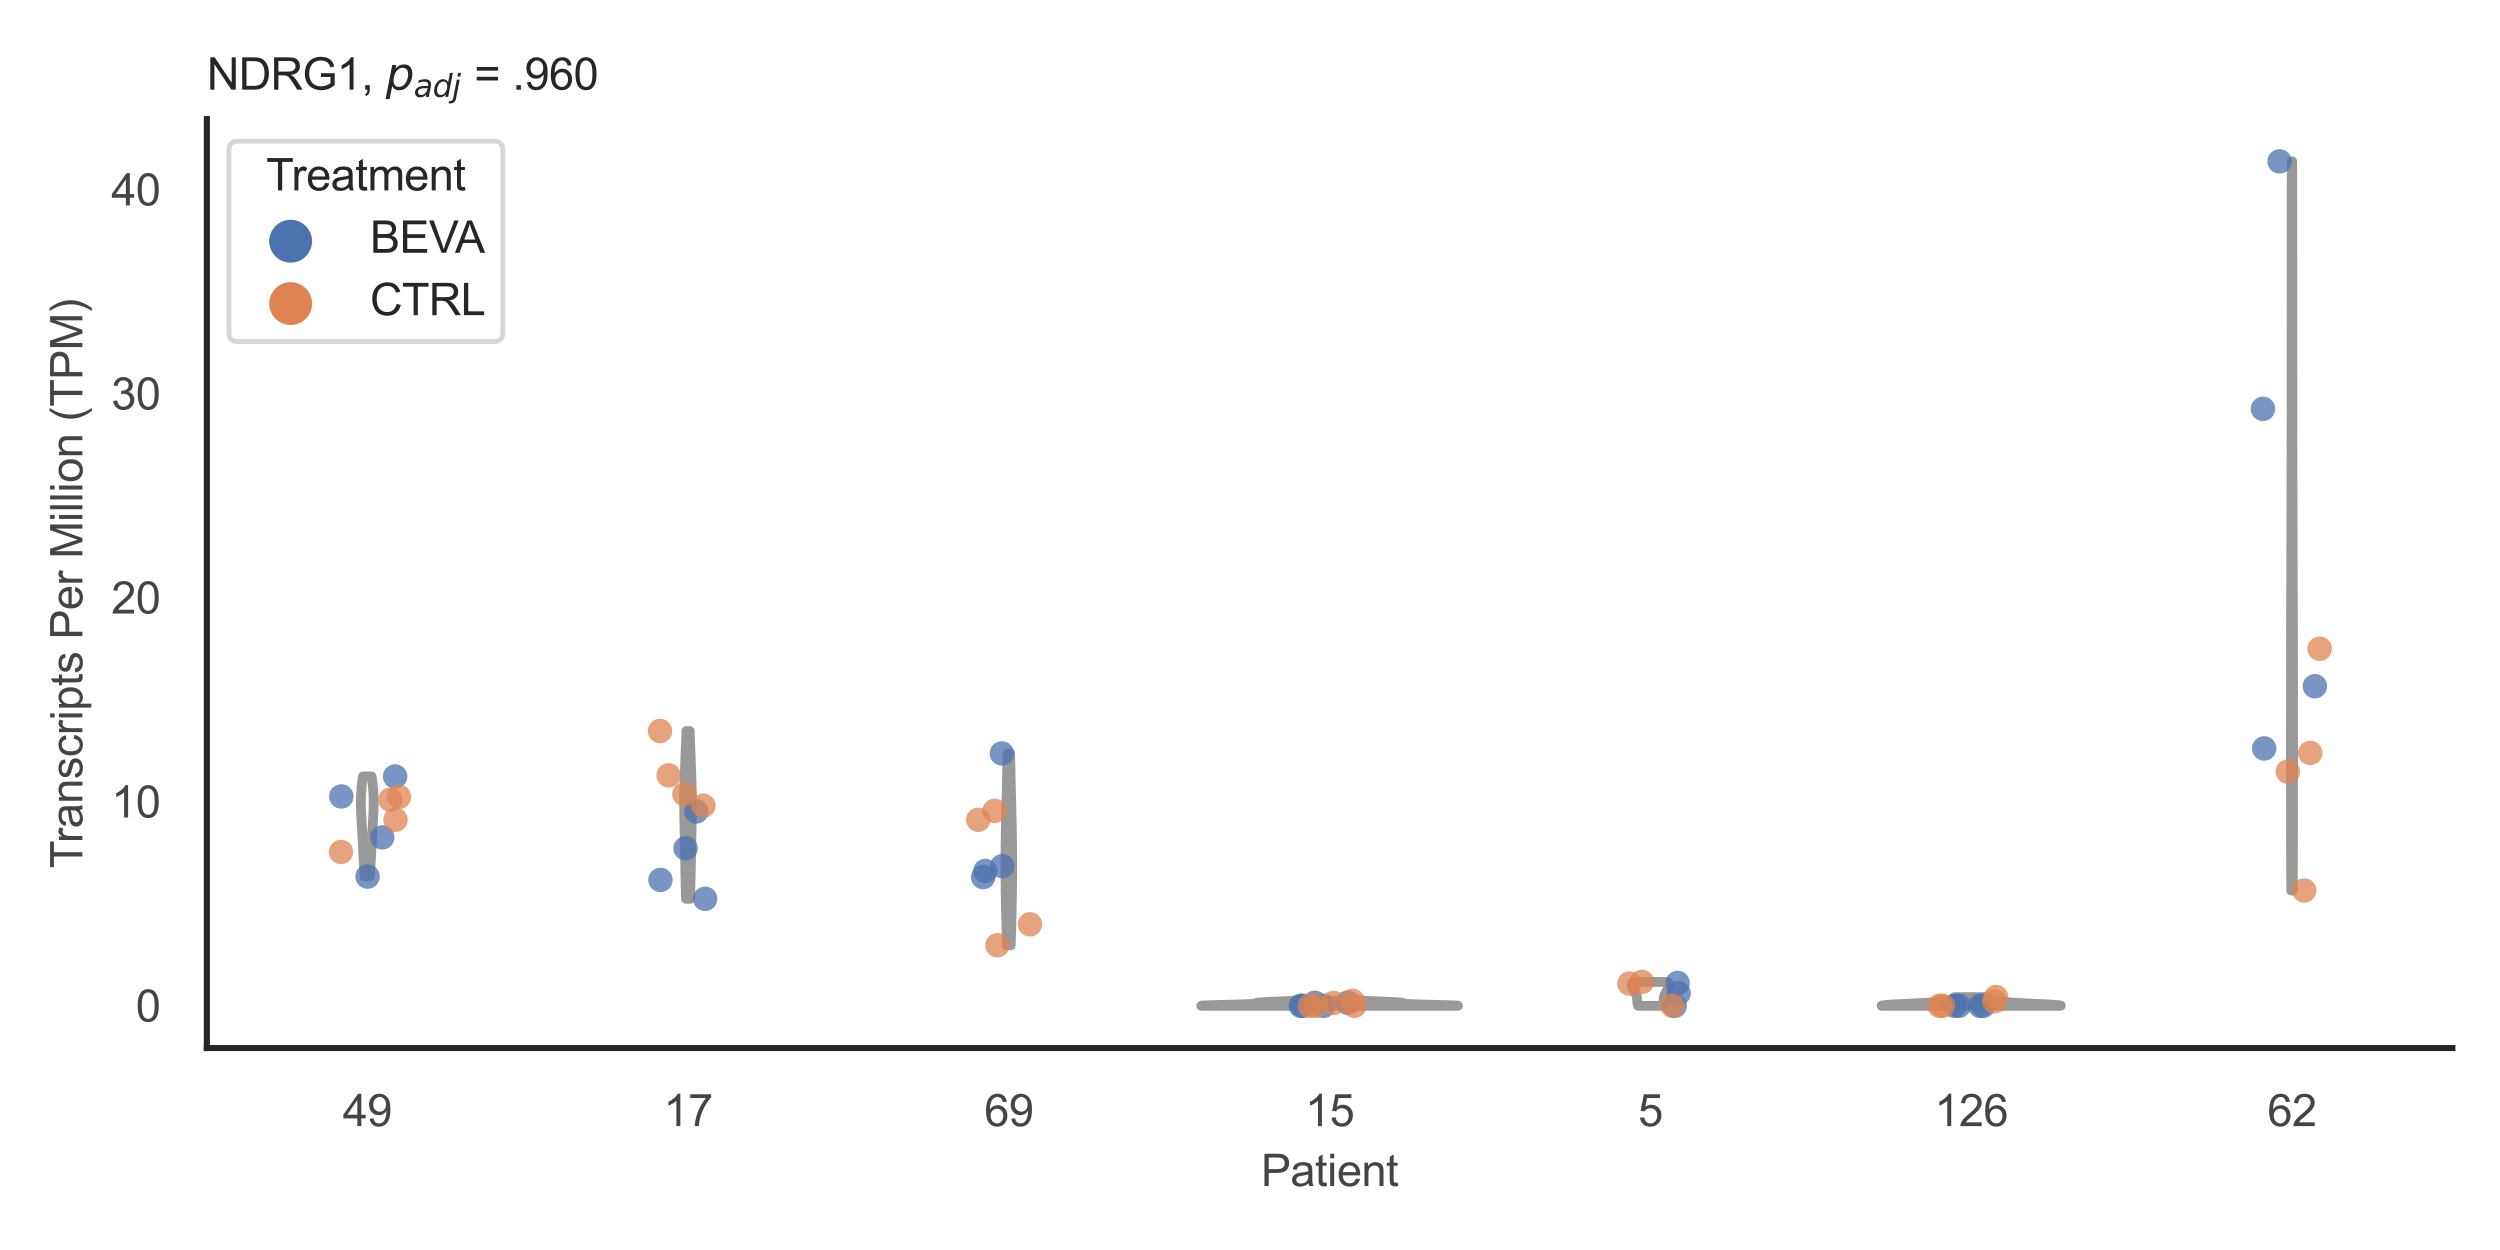 <?xml version="1.0" encoding="utf-8" standalone="no"?>
<!DOCTYPE svg PUBLIC "-//W3C//DTD SVG 1.1//EN"
  "http://www.w3.org/Graphics/SVG/1.1/DTD/svg11.dtd">
<svg xmlns:xlink="http://www.w3.org/1999/xlink" width="510.236pt" height="255.118pt" viewBox="0 0 510.236 255.118" xmlns="http://www.w3.org/2000/svg" version="1.1">
 <defs>
  <style type="text/css">*{stroke-linejoin: round; stroke-linecap: butt}</style>
 </defs>
 <g id="figure_1">
  <g id="patch_1">
   <path d="M 0 255.118 
L 510.236 255.118 
L 510.236 0 
L 0 0 
z
" style="fill: #ffffff"/>
  </g>
  <g id="axes_1">
   <g id="patch_2">
    <path d="M 42.22 213.898 
L 500.516 213.898 
L 500.516 24.32 
L 42.22 24.32 
z
" style="fill: #ffffff"/>
   </g>
   <g id="matplotlib.axis_1">
    <g id="xtick_1">
     <g id="text_1">
      <!-- 49 -->
      <g style="fill: #444444" transform="translate(69.951 229.84)scale(0.09 -0.09)">
       <defs>
        <path id="ArialMT-34" d="M 2069 0 
L 2069 1097 
L 81 1097 
L 81 1613 
L 2172 4581 
L 2631 4581 
L 2631 1613 
L 3250 1613 
L 3250 1097 
L 2631 1097 
L 2631 0 
L 2069 0 
z
M 2069 1613 
L 2069 3678 
L 634 1613 
L 2069 1613 
z
" transform="scale(0.016)"/>
        <path id="ArialMT-39" d="M 350 1059 
L 891 1109 
Q 959 728 1153 556 
Q 1347 384 1650 384 
Q 1909 384 2104 503 
Q 2300 622 2425 820 
Q 2550 1019 2634 1356 
Q 2719 1694 2719 2044 
Q 2719 2081 2716 2156 
Q 2547 1888 2255 1720 
Q 1963 1553 1622 1553 
Q 1053 1553 659 1965 
Q 266 2378 266 3053 
Q 266 3750 677 4175 
Q 1088 4600 1706 4600 
Q 2153 4600 2523 4359 
Q 2894 4119 3086 3673 
Q 3278 3228 3278 2384 
Q 3278 1506 3087 986 
Q 2897 466 2520 194 
Q 2144 -78 1638 -78 
Q 1100 -78 759 220 
Q 419 519 350 1059 
z
M 2653 3081 
Q 2653 3566 2395 3850 
Q 2138 4134 1775 4134 
Q 1400 4134 1122 3828 
Q 844 3522 844 3034 
Q 844 2597 1108 2323 
Q 1372 2050 1759 2050 
Q 2150 2050 2401 2323 
Q 2653 2597 2653 3081 
z
" transform="scale(0.016)"/>
       </defs>
       <use xlink:href="#ArialMT-34"/>
       <use xlink:href="#ArialMT-39" x="55.615"/>
      </g>
     </g>
    </g>
    <g id="xtick_2">
     <g id="text_2">
      <!-- 17 -->
      <g style="fill: #444444" transform="translate(135.421 229.84)scale(0.09 -0.09)">
       <defs>
        <path id="ArialMT-31" d="M 2384 0 
L 1822 0 
L 1822 3584 
Q 1619 3391 1289 3197 
Q 959 3003 697 2906 
L 697 3450 
Q 1169 3672 1522 3987 
Q 1875 4303 2022 4600 
L 2384 4600 
L 2384 0 
z
" transform="scale(0.016)"/>
        <path id="ArialMT-37" d="M 303 3981 
L 303 4522 
L 3269 4522 
L 3269 4084 
Q 2831 3619 2401 2847 
Q 1972 2075 1738 1259 
Q 1569 684 1522 0 
L 944 0 
Q 953 541 1156 1306 
Q 1359 2072 1739 2783 
Q 2119 3494 2547 3981 
L 303 3981 
z
" transform="scale(0.016)"/>
       </defs>
       <use xlink:href="#ArialMT-31"/>
       <use xlink:href="#ArialMT-37" x="55.615"/>
      </g>
     </g>
    </g>
    <g id="xtick_3">
     <g id="text_3">
      <!-- 69 -->
      <g style="fill: #444444" transform="translate(200.892 229.84)scale(0.09 -0.09)">
       <defs>
        <path id="ArialMT-36" d="M 3184 3459 
L 2625 3416 
Q 2550 3747 2413 3897 
Q 2184 4138 1850 4138 
Q 1581 4138 1378 3988 
Q 1113 3794 959 3422 
Q 806 3050 800 2363 
Q 1003 2672 1297 2822 
Q 1591 2972 1913 2972 
Q 2475 2972 2870 2558 
Q 3266 2144 3266 1488 
Q 3266 1056 3080 686 
Q 2894 316 2569 119 
Q 2244 -78 1831 -78 
Q 1128 -78 684 439 
Q 241 956 241 2144 
Q 241 3472 731 4075 
Q 1159 4600 1884 4600 
Q 2425 4600 2770 4297 
Q 3116 3994 3184 3459 
z
M 888 1484 
Q 888 1194 1011 928 
Q 1134 663 1356 523 
Q 1578 384 1822 384 
Q 2178 384 2434 671 
Q 2691 959 2691 1453 
Q 2691 1928 2437 2201 
Q 2184 2475 1800 2475 
Q 1419 2475 1153 2201 
Q 888 1928 888 1484 
z
" transform="scale(0.016)"/>
       </defs>
       <use xlink:href="#ArialMT-36"/>
       <use xlink:href="#ArialMT-39" x="55.615"/>
      </g>
     </g>
    </g>
    <g id="xtick_4">
     <g id="text_4">
      <!-- 15 -->
      <g style="fill: #444444" transform="translate(266.363 229.84)scale(0.09 -0.09)">
       <defs>
        <path id="ArialMT-35" d="M 266 1200 
L 856 1250 
Q 922 819 1161 601 
Q 1400 384 1738 384 
Q 2144 384 2425 690 
Q 2706 997 2706 1503 
Q 2706 1984 2436 2262 
Q 2166 2541 1728 2541 
Q 1456 2541 1237 2417 
Q 1019 2294 894 2097 
L 366 2166 
L 809 4519 
L 3088 4519 
L 3088 3981 
L 1259 3981 
L 1013 2750 
Q 1425 3038 1878 3038 
Q 2478 3038 2890 2622 
Q 3303 2206 3303 1553 
Q 3303 931 2941 478 
Q 2500 -78 1738 -78 
Q 1113 -78 717 272 
Q 322 622 266 1200 
z
" transform="scale(0.016)"/>
       </defs>
       <use xlink:href="#ArialMT-31"/>
       <use xlink:href="#ArialMT-35" x="55.615"/>
      </g>
     </g>
    </g>
    <g id="xtick_5">
     <g id="text_5">
      <!-- 5 -->
      <g style="fill: #444444" transform="translate(334.337 229.84)scale(0.09 -0.09)">
       <use xlink:href="#ArialMT-35"/>
      </g>
     </g>
    </g>
    <g id="xtick_6">
     <g id="text_6">
      <!-- 126 -->
      <g style="fill: #444444" transform="translate(394.803 229.84)scale(0.09 -0.09)">
       <defs>
        <path id="ArialMT-32" d="M 3222 541 
L 3222 0 
L 194 0 
Q 188 203 259 391 
Q 375 700 629 1000 
Q 884 1300 1366 1694 
Q 2113 2306 2375 2664 
Q 2638 3022 2638 3341 
Q 2638 3675 2398 3904 
Q 2159 4134 1775 4134 
Q 1369 4134 1125 3890 
Q 881 3647 878 3216 
L 300 3275 
Q 359 3922 746 4261 
Q 1134 4600 1788 4600 
Q 2447 4600 2831 4234 
Q 3216 3869 3216 3328 
Q 3216 3053 3103 2787 
Q 2991 2522 2730 2228 
Q 2469 1934 1863 1422 
Q 1356 997 1212 845 
Q 1069 694 975 541 
L 3222 541 
z
" transform="scale(0.016)"/>
       </defs>
       <use xlink:href="#ArialMT-31"/>
       <use xlink:href="#ArialMT-32" x="55.615"/>
       <use xlink:href="#ArialMT-36" x="111.23"/>
      </g>
     </g>
    </g>
    <g id="xtick_7">
     <g id="text_7">
      <!-- 62 -->
      <g style="fill: #444444" transform="translate(462.776 229.84)scale(0.09 -0.09)">
       <use xlink:href="#ArialMT-36"/>
       <use xlink:href="#ArialMT-32" x="55.615"/>
      </g>
     </g>
    </g>
    <g id="text_8">
     <!-- Patient -->
     <g style="fill: #444444" transform="translate(257.359 242.071)scale(0.09 -0.09)">
      <defs>
       <path id="ArialMT-50" d="M 494 0 
L 494 4581 
L 2222 4581 
Q 2678 4581 2919 4538 
Q 3256 4481 3484 4323 
Q 3713 4166 3852 3881 
Q 3991 3597 3991 3256 
Q 3991 2672 3619 2267 
Q 3247 1863 2275 1863 
L 1100 1863 
L 1100 0 
L 494 0 
z
M 1100 2403 
L 2284 2403 
Q 2872 2403 3119 2622 
Q 3366 2841 3366 3238 
Q 3366 3525 3220 3729 
Q 3075 3934 2838 4000 
Q 2684 4041 2272 4041 
L 1100 4041 
L 1100 2403 
z
" transform="scale(0.016)"/>
       <path id="ArialMT-61" d="M 2588 409 
Q 2275 144 1986 34 
Q 1697 -75 1366 -75 
Q 819 -75 525 192 
Q 231 459 231 875 
Q 231 1119 342 1320 
Q 453 1522 633 1644 
Q 813 1766 1038 1828 
Q 1203 1872 1538 1913 
Q 2219 1994 2541 2106 
Q 2544 2222 2544 2253 
Q 2544 2597 2384 2738 
Q 2169 2928 1744 2928 
Q 1347 2928 1158 2789 
Q 969 2650 878 2297 
L 328 2372 
Q 403 2725 575 2942 
Q 747 3159 1072 3276 
Q 1397 3394 1825 3394 
Q 2250 3394 2515 3294 
Q 2781 3194 2906 3042 
Q 3031 2891 3081 2659 
Q 3109 2516 3109 2141 
L 3109 1391 
Q 3109 606 3145 398 
Q 3181 191 3288 0 
L 2700 0 
Q 2613 175 2588 409 
z
M 2541 1666 
Q 2234 1541 1622 1453 
Q 1275 1403 1131 1340 
Q 988 1278 909 1158 
Q 831 1038 831 891 
Q 831 666 1001 516 
Q 1172 366 1500 366 
Q 1825 366 2078 508 
Q 2331 650 2450 897 
Q 2541 1088 2541 1459 
L 2541 1666 
z
" transform="scale(0.016)"/>
       <path id="ArialMT-74" d="M 1650 503 
L 1731 6 
Q 1494 -44 1306 -44 
Q 1000 -44 831 53 
Q 663 150 594 308 
Q 525 466 525 972 
L 525 2881 
L 113 2881 
L 113 3319 
L 525 3319 
L 525 4141 
L 1084 4478 
L 1084 3319 
L 1650 3319 
L 1650 2881 
L 1084 2881 
L 1084 941 
Q 1084 700 1114 631 
Q 1144 563 1211 522 
Q 1278 481 1403 481 
Q 1497 481 1650 503 
z
" transform="scale(0.016)"/>
       <path id="ArialMT-69" d="M 425 3934 
L 425 4581 
L 988 4581 
L 988 3934 
L 425 3934 
z
M 425 0 
L 425 3319 
L 988 3319 
L 988 0 
L 425 0 
z
" transform="scale(0.016)"/>
       <path id="ArialMT-65" d="M 2694 1069 
L 3275 997 
Q 3138 488 2766 206 
Q 2394 -75 1816 -75 
Q 1088 -75 661 373 
Q 234 822 234 1631 
Q 234 2469 665 2931 
Q 1097 3394 1784 3394 
Q 2450 3394 2872 2941 
Q 3294 2488 3294 1666 
Q 3294 1616 3291 1516 
L 816 1516 
Q 847 969 1125 678 
Q 1403 388 1819 388 
Q 2128 388 2347 550 
Q 2566 713 2694 1069 
z
M 847 1978 
L 2700 1978 
Q 2663 2397 2488 2606 
Q 2219 2931 1791 2931 
Q 1403 2931 1139 2672 
Q 875 2413 847 1978 
z
" transform="scale(0.016)"/>
       <path id="ArialMT-6e" d="M 422 0 
L 422 3319 
L 928 3319 
L 928 2847 
Q 1294 3394 1984 3394 
Q 2284 3394 2536 3286 
Q 2788 3178 2913 3003 
Q 3038 2828 3088 2588 
Q 3119 2431 3119 2041 
L 3119 0 
L 2556 0 
L 2556 2019 
Q 2556 2363 2490 2533 
Q 2425 2703 2258 2804 
Q 2091 2906 1866 2906 
Q 1506 2906 1245 2678 
Q 984 2450 984 1813 
L 984 0 
L 422 0 
z
" transform="scale(0.016)"/>
      </defs>
      <use xlink:href="#ArialMT-50"/>
      <use xlink:href="#ArialMT-61" x="66.699"/>
      <use xlink:href="#ArialMT-74" x="122.314"/>
      <use xlink:href="#ArialMT-69" x="150.098"/>
      <use xlink:href="#ArialMT-65" x="172.314"/>
      <use xlink:href="#ArialMT-6e" x="227.93"/>
      <use xlink:href="#ArialMT-74" x="283.545"/>
     </g>
    </g>
   </g>
   <g id="matplotlib.axis_2">
    <g id="ytick_1">
     <g id="text_9">
      <!-- 0 -->
      <g style="fill: #444444" transform="translate(27.715 208.502)scale(0.09 -0.09)">
       <defs>
        <path id="ArialMT-30" d="M 266 2259 
Q 266 3072 433 3567 
Q 600 4063 929 4331 
Q 1259 4600 1759 4600 
Q 2128 4600 2406 4451 
Q 2684 4303 2865 4023 
Q 3047 3744 3150 3342 
Q 3253 2941 3253 2259 
Q 3253 1453 3087 958 
Q 2922 463 2592 192 
Q 2263 -78 1759 -78 
Q 1097 -78 719 397 
Q 266 969 266 2259 
z
M 844 2259 
Q 844 1131 1108 757 
Q 1372 384 1759 384 
Q 2147 384 2411 759 
Q 2675 1134 2675 2259 
Q 2675 3391 2411 3762 
Q 2147 4134 1753 4134 
Q 1366 4134 1134 3806 
Q 844 3388 844 2259 
z
" transform="scale(0.016)"/>
       </defs>
       <use xlink:href="#ArialMT-30"/>
      </g>
     </g>
    </g>
    <g id="ytick_2">
     <g id="text_10">
      <!-- 10 -->
      <g style="fill: #444444" transform="translate(22.71 166.859)scale(0.09 -0.09)">
       <use xlink:href="#ArialMT-31"/>
       <use xlink:href="#ArialMT-30" x="55.615"/>
      </g>
     </g>
    </g>
    <g id="ytick_3">
     <g id="text_11">
      <!-- 20 -->
      <g style="fill: #444444" transform="translate(22.71 125.216)scale(0.09 -0.09)">
       <use xlink:href="#ArialMT-32"/>
       <use xlink:href="#ArialMT-30" x="55.615"/>
      </g>
     </g>
    </g>
    <g id="ytick_4">
     <g id="text_12">
      <!-- 30 -->
      <g style="fill: #444444" transform="translate(22.71 83.573)scale(0.09 -0.09)">
       <defs>
        <path id="ArialMT-33" d="M 269 1209 
L 831 1284 
Q 928 806 1161 595 
Q 1394 384 1728 384 
Q 2125 384 2398 659 
Q 2672 934 2672 1341 
Q 2672 1728 2419 1979 
Q 2166 2231 1775 2231 
Q 1616 2231 1378 2169 
L 1441 2663 
Q 1497 2656 1531 2656 
Q 1891 2656 2178 2843 
Q 2466 3031 2466 3422 
Q 2466 3731 2256 3934 
Q 2047 4138 1716 4138 
Q 1388 4138 1169 3931 
Q 950 3725 888 3313 
L 325 3413 
Q 428 3978 793 4289 
Q 1159 4600 1703 4600 
Q 2078 4600 2393 4439 
Q 2709 4278 2876 4000 
Q 3044 3722 3044 3409 
Q 3044 3113 2884 2869 
Q 2725 2625 2413 2481 
Q 2819 2388 3044 2092 
Q 3269 1797 3269 1353 
Q 3269 753 2831 336 
Q 2394 -81 1725 -81 
Q 1122 -81 723 278 
Q 325 638 269 1209 
z
" transform="scale(0.016)"/>
       </defs>
       <use xlink:href="#ArialMT-33"/>
       <use xlink:href="#ArialMT-30" x="55.615"/>
      </g>
     </g>
    </g>
    <g id="ytick_5">
     <g id="text_13">
      <!-- 40 -->
      <g style="fill: #444444" transform="translate(22.71 41.93)scale(0.09 -0.09)">
       <use xlink:href="#ArialMT-34"/>
       <use xlink:href="#ArialMT-30" x="55.615"/>
      </g>
     </g>
    </g>
    <g id="text_14">
     <!-- Transcripts Per Million (TPM) -->
     <g style="fill: #444444" transform="translate(16.816 177.194)rotate(-90)scale(0.09 -0.09)">
      <defs>
       <path id="ArialMT-54" d="M 1659 0 
L 1659 4041 
L 150 4041 
L 150 4581 
L 3781 4581 
L 3781 4041 
L 2266 4041 
L 2266 0 
L 1659 0 
z
" transform="scale(0.016)"/>
       <path id="ArialMT-72" d="M 416 0 
L 416 3319 
L 922 3319 
L 922 2816 
Q 1116 3169 1280 3281 
Q 1444 3394 1641 3394 
Q 1925 3394 2219 3213 
L 2025 2691 
Q 1819 2813 1613 2813 
Q 1428 2813 1281 2702 
Q 1134 2591 1072 2394 
Q 978 2094 978 1738 
L 978 0 
L 416 0 
z
" transform="scale(0.016)"/>
       <path id="ArialMT-73" d="M 197 991 
L 753 1078 
Q 800 744 1014 566 
Q 1228 388 1613 388 
Q 2000 388 2187 545 
Q 2375 703 2375 916 
Q 2375 1106 2209 1216 
Q 2094 1291 1634 1406 
Q 1016 1563 777 1677 
Q 538 1791 414 1992 
Q 291 2194 291 2438 
Q 291 2659 392 2848 
Q 494 3038 669 3163 
Q 800 3259 1026 3326 
Q 1253 3394 1513 3394 
Q 1903 3394 2198 3281 
Q 2494 3169 2634 2976 
Q 2775 2784 2828 2463 
L 2278 2388 
Q 2241 2644 2061 2787 
Q 1881 2931 1553 2931 
Q 1166 2931 1000 2803 
Q 834 2675 834 2503 
Q 834 2394 903 2306 
Q 972 2216 1119 2156 
Q 1203 2125 1616 2013 
Q 2213 1853 2448 1751 
Q 2684 1650 2818 1456 
Q 2953 1263 2953 975 
Q 2953 694 2789 445 
Q 2625 197 2315 61 
Q 2006 -75 1616 -75 
Q 969 -75 630 194 
Q 291 463 197 991 
z
" transform="scale(0.016)"/>
       <path id="ArialMT-63" d="M 2588 1216 
L 3141 1144 
Q 3050 572 2676 248 
Q 2303 -75 1759 -75 
Q 1078 -75 664 370 
Q 250 816 250 1647 
Q 250 2184 428 2587 
Q 606 2991 970 3192 
Q 1334 3394 1763 3394 
Q 2303 3394 2647 3120 
Q 2991 2847 3088 2344 
L 2541 2259 
Q 2463 2594 2264 2762 
Q 2066 2931 1784 2931 
Q 1359 2931 1093 2626 
Q 828 2322 828 1663 
Q 828 994 1084 691 
Q 1341 388 1753 388 
Q 2084 388 2306 591 
Q 2528 794 2588 1216 
z
" transform="scale(0.016)"/>
       <path id="ArialMT-70" d="M 422 -1272 
L 422 3319 
L 934 3319 
L 934 2888 
Q 1116 3141 1344 3267 
Q 1572 3394 1897 3394 
Q 2322 3394 2647 3175 
Q 2972 2956 3137 2557 
Q 3303 2159 3303 1684 
Q 3303 1175 3120 767 
Q 2938 359 2589 142 
Q 2241 -75 1856 -75 
Q 1575 -75 1351 44 
Q 1128 163 984 344 
L 984 -1272 
L 422 -1272 
z
M 931 1641 
Q 931 1000 1190 694 
Q 1450 388 1819 388 
Q 2194 388 2461 705 
Q 2728 1022 2728 1688 
Q 2728 2322 2467 2637 
Q 2206 2953 1844 2953 
Q 1484 2953 1207 2617 
Q 931 2281 931 1641 
z
" transform="scale(0.016)"/>
       <path id="ArialMT-20" transform="scale(0.016)"/>
       <path id="ArialMT-4d" d="M 475 0 
L 475 4581 
L 1388 4581 
L 2472 1338 
Q 2622 884 2691 659 
Q 2769 909 2934 1394 
L 4031 4581 
L 4847 4581 
L 4847 0 
L 4263 0 
L 4263 3834 
L 2931 0 
L 2384 0 
L 1059 3900 
L 1059 0 
L 475 0 
z
" transform="scale(0.016)"/>
       <path id="ArialMT-6c" d="M 409 0 
L 409 4581 
L 972 4581 
L 972 0 
L 409 0 
z
" transform="scale(0.016)"/>
       <path id="ArialMT-6f" d="M 213 1659 
Q 213 2581 725 3025 
Q 1153 3394 1769 3394 
Q 2453 3394 2887 2945 
Q 3322 2497 3322 1706 
Q 3322 1066 3130 698 
Q 2938 331 2570 128 
Q 2203 -75 1769 -75 
Q 1072 -75 642 372 
Q 213 819 213 1659 
z
M 791 1659 
Q 791 1022 1069 705 
Q 1347 388 1769 388 
Q 2188 388 2466 706 
Q 2744 1025 2744 1678 
Q 2744 2294 2464 2611 
Q 2184 2928 1769 2928 
Q 1347 2928 1069 2612 
Q 791 2297 791 1659 
z
" transform="scale(0.016)"/>
       <path id="ArialMT-28" d="M 1497 -1347 
Q 1031 -759 709 28 
Q 388 816 388 1659 
Q 388 2403 628 3084 
Q 909 3875 1497 4659 
L 1900 4659 
Q 1522 4009 1400 3731 
Q 1209 3300 1100 2831 
Q 966 2247 966 1656 
Q 966 153 1900 -1347 
L 1497 -1347 
z
" transform="scale(0.016)"/>
       <path id="ArialMT-29" d="M 791 -1347 
L 388 -1347 
Q 1322 153 1322 1656 
Q 1322 2244 1188 2822 
Q 1081 3291 891 3722 
Q 769 4003 388 4659 
L 791 4659 
Q 1378 3875 1659 3084 
Q 1900 2403 1900 1659 
Q 1900 816 1576 28 
Q 1253 -759 791 -1347 
z
" transform="scale(0.016)"/>
      </defs>
      <use xlink:href="#ArialMT-54"/>
      <use xlink:href="#ArialMT-72" x="57.334"/>
      <use xlink:href="#ArialMT-61" x="90.635"/>
      <use xlink:href="#ArialMT-6e" x="146.25"/>
      <use xlink:href="#ArialMT-73" x="201.865"/>
      <use xlink:href="#ArialMT-63" x="251.865"/>
      <use xlink:href="#ArialMT-72" x="301.865"/>
      <use xlink:href="#ArialMT-69" x="335.166"/>
      <use xlink:href="#ArialMT-70" x="357.383"/>
      <use xlink:href="#ArialMT-74" x="412.998"/>
      <use xlink:href="#ArialMT-73" x="440.781"/>
      <use xlink:href="#ArialMT-20" x="490.781"/>
      <use xlink:href="#ArialMT-50" x="518.564"/>
      <use xlink:href="#ArialMT-65" x="585.264"/>
      <use xlink:href="#ArialMT-72" x="640.879"/>
      <use xlink:href="#ArialMT-20" x="674.18"/>
      <use xlink:href="#ArialMT-4d" x="701.963"/>
      <use xlink:href="#ArialMT-69" x="785.264"/>
      <use xlink:href="#ArialMT-6c" x="807.48"/>
      <use xlink:href="#ArialMT-6c" x="829.697"/>
      <use xlink:href="#ArialMT-69" x="851.914"/>
      <use xlink:href="#ArialMT-6f" x="874.131"/>
      <use xlink:href="#ArialMT-6e" x="929.746"/>
      <use xlink:href="#ArialMT-20" x="985.361"/>
      <use xlink:href="#ArialMT-28" x="1013.145"/>
      <use xlink:href="#ArialMT-54" x="1046.445"/>
      <use xlink:href="#ArialMT-50" x="1107.529"/>
      <use xlink:href="#ArialMT-4d" x="1174.229"/>
      <use xlink:href="#ArialMT-29" x="1257.529"/>
     </g>
    </g>
   </g>
   <g id="PolyCollection_1">
    <defs>
     <path id="m7c42f25622" d="M 75.472 -76.214 
L 74.439 -76.214 
L 74.425 -76.421 
L 74.411 -76.627 
L 74.397 -76.834 
L 74.383 -77.04 
L 74.369 -77.246 
L 74.356 -77.453 
L 74.342 -77.659 
L 74.329 -77.866 
L 74.316 -78.072 
L 74.303 -78.278 
L 74.29 -78.485 
L 74.278 -78.691 
L 74.265 -78.898 
L 74.253 -79.104 
L 74.241 -79.311 
L 74.229 -79.517 
L 74.217 -79.723 
L 74.205 -79.93 
L 74.194 -80.136 
L 74.183 -80.343 
L 74.171 -80.549 
L 74.16 -80.755 
L 74.149 -80.962 
L 74.139 -81.168 
L 74.128 -81.375 
L 74.117 -81.581 
L 74.107 -81.787 
L 74.096 -81.994 
L 74.086 -82.2 
L 74.075 -82.407 
L 74.065 -82.613 
L 74.055 -82.819 
L 74.044 -83.026 
L 74.034 -83.232 
L 74.024 -83.439 
L 74.013 -83.645 
L 74.002 -83.852 
L 73.992 -84.058 
L 73.981 -84.264 
L 73.97 -84.471 
L 73.959 -84.677 
L 73.948 -84.884 
L 73.937 -85.09 
L 73.925 -85.296 
L 73.914 -85.503 
L 73.902 -85.709 
L 73.89 -85.916 
L 73.878 -86.122 
L 73.866 -86.328 
L 73.854 -86.535 
L 73.841 -86.741 
L 73.829 -86.948 
L 73.817 -87.154 
L 73.804 -87.36 
L 73.792 -87.567 
L 73.78 -87.773 
L 73.768 -87.98 
L 73.756 -88.186 
L 73.745 -88.393 
L 73.733 -88.599 
L 73.723 -88.805 
L 73.712 -89.012 
L 73.702 -89.218 
L 73.693 -89.425 
L 73.685 -89.631 
L 73.677 -89.837 
L 73.67 -90.044 
L 73.663 -90.25 
L 73.658 -90.457 
L 73.654 -90.663 
L 73.651 -90.869 
L 73.649 -91.076 
L 73.648 -91.282 
L 73.648 -91.489 
L 73.65 -91.695 
L 73.653 -91.901 
L 73.657 -92.108 
L 73.663 -92.314 
L 73.67 -92.521 
L 73.679 -92.727 
L 73.688 -92.934 
L 73.7 -93.14 
L 73.712 -93.346 
L 73.726 -93.553 
L 73.742 -93.759 
L 73.758 -93.966 
L 73.776 -94.172 
L 73.796 -94.378 
L 73.816 -94.585 
L 73.838 -94.791 
L 73.86 -94.998 
L 73.884 -95.204 
L 73.908 -95.41 
L 73.934 -95.617 
L 73.96 -95.823 
L 73.986 -96.03 
L 74.014 -96.236 
L 74.042 -96.443 
L 74.07 -96.649 
L 75.841 -96.649 
L 75.841 -96.649 
L 75.869 -96.443 
L 75.897 -96.236 
L 75.924 -96.03 
L 75.951 -95.823 
L 75.977 -95.617 
L 76.003 -95.41 
L 76.027 -95.204 
L 76.051 -94.998 
L 76.073 -94.791 
L 76.095 -94.585 
L 76.115 -94.378 
L 76.134 -94.172 
L 76.152 -93.966 
L 76.169 -93.759 
L 76.184 -93.553 
L 76.199 -93.346 
L 76.211 -93.14 
L 76.222 -92.934 
L 76.232 -92.727 
L 76.241 -92.521 
L 76.248 -92.314 
L 76.254 -92.108 
L 76.258 -91.901 
L 76.261 -91.695 
L 76.263 -91.489 
L 76.263 -91.282 
L 76.262 -91.076 
L 76.26 -90.869 
L 76.257 -90.663 
L 76.253 -90.457 
L 76.247 -90.25 
L 76.241 -90.044 
L 76.234 -89.837 
L 76.226 -89.631 
L 76.218 -89.425 
L 76.209 -89.218 
L 76.199 -89.012 
L 76.188 -88.805 
L 76.178 -88.599 
L 76.166 -88.393 
L 76.155 -88.186 
L 76.143 -87.98 
L 76.131 -87.773 
L 76.119 -87.567 
L 76.107 -87.36 
L 76.094 -87.154 
L 76.082 -86.948 
L 76.07 -86.741 
L 76.057 -86.535 
L 76.045 -86.328 
L 76.033 -86.122 
L 76.021 -85.916 
L 76.009 -85.709 
L 75.997 -85.503 
L 75.986 -85.296 
L 75.974 -85.09 
L 75.963 -84.884 
L 75.952 -84.677 
L 75.941 -84.471 
L 75.93 -84.264 
L 75.919 -84.058 
L 75.908 -83.852 
L 75.898 -83.645 
L 75.887 -83.439 
L 75.877 -83.232 
L 75.867 -83.026 
L 75.856 -82.819 
L 75.846 -82.613 
L 75.835 -82.407 
L 75.825 -82.2 
L 75.815 -81.994 
L 75.804 -81.787 
L 75.794 -81.581 
L 75.783 -81.375 
L 75.772 -81.168 
L 75.761 -80.962 
L 75.751 -80.755 
L 75.74 -80.549 
L 75.728 -80.343 
L 75.717 -80.136 
L 75.706 -79.93 
L 75.694 -79.723 
L 75.682 -79.517 
L 75.67 -79.311 
L 75.658 -79.104 
L 75.646 -78.898 
L 75.633 -78.691 
L 75.621 -78.485 
L 75.608 -78.278 
L 75.595 -78.072 
L 75.582 -77.866 
L 75.569 -77.659 
L 75.555 -77.453 
L 75.542 -77.246 
L 75.528 -77.04 
L 75.514 -76.834 
L 75.5 -76.627 
L 75.486 -76.421 
L 75.472 -76.214 
z
" style="stroke: #999999; stroke-width: 2"/>
    </defs>
    <g clip-path="url(#pe977a94403)">
     <use xlink:href="#m7c42f25622" x="0" y="255.118" style="fill: #ffffff; stroke: #999999; stroke-width: 2"/>
    </g>
   </g>
   <g id="PolyCollection_2">
    <defs>
     <path id="m696e5858de" d="M 140.842 -71.675 
L 140.011 -71.675 
L 140.001 -72.021 
L 139.991 -72.367 
L 139.981 -72.713 
L 139.971 -73.059 
L 139.962 -73.405 
L 139.953 -73.751 
L 139.945 -74.097 
L 139.936 -74.443 
L 139.928 -74.788 
L 139.92 -75.134 
L 139.913 -75.48 
L 139.905 -75.826 
L 139.898 -76.172 
L 139.891 -76.518 
L 139.884 -76.864 
L 139.878 -77.21 
L 139.871 -77.556 
L 139.864 -77.902 
L 139.858 -78.248 
L 139.852 -78.594 
L 139.845 -78.94 
L 139.839 -79.286 
L 139.832 -79.632 
L 139.826 -79.978 
L 139.819 -80.324 
L 139.813 -80.67 
L 139.806 -81.016 
L 139.8 -81.362 
L 139.793 -81.708 
L 139.786 -82.053 
L 139.779 -82.399 
L 139.772 -82.745 
L 139.765 -83.091 
L 139.757 -83.437 
L 139.75 -83.783 
L 139.743 -84.129 
L 139.736 -84.475 
L 139.728 -84.821 
L 139.721 -85.167 
L 139.714 -85.513 
L 139.707 -85.859 
L 139.701 -86.205 
L 139.694 -86.551 
L 139.688 -86.897 
L 139.682 -87.243 
L 139.677 -87.589 
L 139.671 -87.935 
L 139.667 -88.281 
L 139.662 -88.627 
L 139.659 -88.973 
L 139.656 -89.318 
L 139.653 -89.664 
L 139.651 -90.01 
L 139.65 -90.356 
L 139.649 -90.702 
L 139.649 -91.048 
L 139.65 -91.394 
L 139.652 -91.74 
L 139.654 -92.086 
L 139.657 -92.432 
L 139.661 -92.778 
L 139.665 -93.124 
L 139.67 -93.47 
L 139.676 -93.816 
L 139.683 -94.162 
L 139.69 -94.508 
L 139.698 -94.854 
L 139.707 -95.2 
L 139.716 -95.546 
L 139.726 -95.892 
L 139.736 -96.238 
L 139.747 -96.583 
L 139.758 -96.929 
L 139.77 -97.275 
L 139.782 -97.621 
L 139.794 -97.967 
L 139.806 -98.313 
L 139.819 -98.659 
L 139.832 -99.005 
L 139.845 -99.351 
L 139.859 -99.697 
L 139.872 -100.043 
L 139.886 -100.389 
L 139.899 -100.735 
L 139.912 -101.081 
L 139.926 -101.427 
L 139.939 -101.773 
L 139.953 -102.119 
L 139.966 -102.465 
L 139.979 -102.811 
L 139.992 -103.157 
L 140.005 -103.503 
L 140.018 -103.848 
L 140.03 -104.194 
L 140.043 -104.54 
L 140.055 -104.886 
L 140.067 -105.232 
L 140.079 -105.578 
L 140.091 -105.924 
L 140.762 -105.924 
L 140.762 -105.924 
L 140.774 -105.578 
L 140.786 -105.232 
L 140.798 -104.886 
L 140.81 -104.54 
L 140.823 -104.194 
L 140.835 -103.848 
L 140.848 -103.503 
L 140.861 -103.157 
L 140.874 -102.811 
L 140.887 -102.465 
L 140.9 -102.119 
L 140.913 -101.773 
L 140.927 -101.427 
L 140.94 -101.081 
L 140.954 -100.735 
L 140.967 -100.389 
L 140.981 -100.043 
L 140.994 -99.697 
L 141.007 -99.351 
L 141.02 -99.005 
L 141.033 -98.659 
L 141.046 -98.313 
L 141.059 -97.967 
L 141.071 -97.621 
L 141.083 -97.275 
L 141.095 -96.929 
L 141.106 -96.583 
L 141.117 -96.238 
L 141.127 -95.892 
L 141.137 -95.546 
L 141.146 -95.2 
L 141.154 -94.854 
L 141.162 -94.508 
L 141.17 -94.162 
L 141.176 -93.816 
L 141.182 -93.47 
L 141.188 -93.124 
L 141.192 -92.778 
L 141.196 -92.432 
L 141.199 -92.086 
L 141.201 -91.74 
L 141.203 -91.394 
L 141.203 -91.048 
L 141.204 -90.702 
L 141.203 -90.356 
L 141.202 -90.01 
L 141.2 -89.664 
L 141.197 -89.318 
L 141.194 -88.973 
L 141.19 -88.627 
L 141.186 -88.281 
L 141.181 -87.935 
L 141.176 -87.589 
L 141.171 -87.243 
L 141.165 -86.897 
L 141.158 -86.551 
L 141.152 -86.205 
L 141.145 -85.859 
L 141.138 -85.513 
L 141.131 -85.167 
L 141.124 -84.821 
L 141.117 -84.475 
L 141.11 -84.129 
L 141.103 -83.783 
L 141.095 -83.437 
L 141.088 -83.091 
L 141.081 -82.745 
L 141.074 -82.399 
L 141.067 -82.053 
L 141.06 -81.708 
L 141.053 -81.362 
L 141.046 -81.016 
L 141.04 -80.67 
L 141.033 -80.324 
L 141.027 -79.978 
L 141.02 -79.632 
L 141.014 -79.286 
L 141.007 -78.94 
L 141.001 -78.594 
L 140.995 -78.248 
L 140.988 -77.902 
L 140.982 -77.556 
L 140.975 -77.21 
L 140.968 -76.864 
L 140.961 -76.518 
L 140.954 -76.172 
L 140.947 -75.826 
L 140.94 -75.48 
L 140.932 -75.134 
L 140.924 -74.788 
L 140.916 -74.443 
L 140.908 -74.097 
L 140.899 -73.751 
L 140.89 -73.405 
L 140.881 -73.059 
L 140.872 -72.713 
L 140.862 -72.367 
L 140.852 -72.021 
L 140.842 -71.675 
z
" style="stroke: #999999; stroke-width: 2"/>
    </defs>
    <g clip-path="url(#pe977a94403)">
     <use xlink:href="#m696e5858de" x="0" y="255.118" style="fill: #ffffff; stroke: #999999; stroke-width: 2"/>
    </g>
   </g>
   <g id="PolyCollection_3">
    <defs>
     <path id="mbc7635b617" d="M 206.285 -62.201 
L 205.509 -62.201 
L 205.498 -62.596 
L 205.486 -62.992 
L 205.475 -63.387 
L 205.464 -63.782 
L 205.453 -64.178 
L 205.442 -64.573 
L 205.431 -64.968 
L 205.42 -65.364 
L 205.41 -65.759 
L 205.4 -66.155 
L 205.389 -66.55 
L 205.379 -66.945 
L 205.369 -67.341 
L 205.36 -67.736 
L 205.35 -68.131 
L 205.341 -68.527 
L 205.332 -68.922 
L 205.323 -69.318 
L 205.314 -69.713 
L 205.306 -70.108 
L 205.297 -70.504 
L 205.289 -70.899 
L 205.282 -71.295 
L 205.274 -71.69 
L 205.267 -72.085 
L 205.26 -72.481 
L 205.254 -72.876 
L 205.248 -73.271 
L 205.242 -73.667 
L 205.237 -74.062 
L 205.232 -74.458 
L 205.227 -74.853 
L 205.223 -75.248 
L 205.219 -75.644 
L 205.216 -76.039 
L 205.213 -76.434 
L 205.211 -76.83 
L 205.209 -77.225 
L 205.208 -77.621 
L 205.207 -78.016 
L 205.207 -78.411 
L 205.207 -78.807 
L 205.208 -79.202 
L 205.209 -79.597 
L 205.211 -79.993 
L 205.213 -80.388 
L 205.216 -80.784 
L 205.219 -81.179 
L 205.223 -81.574 
L 205.227 -81.97 
L 205.232 -82.365 
L 205.237 -82.761 
L 205.242 -83.156 
L 205.248 -83.551 
L 205.254 -83.947 
L 205.26 -84.342 
L 205.267 -84.737 
L 205.274 -85.133 
L 205.281 -85.528 
L 205.289 -85.924 
L 205.296 -86.319 
L 205.304 -86.714 
L 205.313 -87.11 
L 205.321 -87.505 
L 205.33 -87.9 
L 205.338 -88.296 
L 205.347 -88.691 
L 205.356 -89.087 
L 205.365 -89.482 
L 205.374 -89.877 
L 205.384 -90.273 
L 205.393 -90.668 
L 205.402 -91.063 
L 205.412 -91.459 
L 205.421 -91.854 
L 205.43 -92.25 
L 205.44 -92.645 
L 205.449 -93.04 
L 205.458 -93.436 
L 205.468 -93.831 
L 205.477 -94.227 
L 205.486 -94.622 
L 205.495 -95.017 
L 205.504 -95.413 
L 205.513 -95.808 
L 205.522 -96.203 
L 205.531 -96.599 
L 205.54 -96.994 
L 205.549 -97.39 
L 205.558 -97.785 
L 205.566 -98.18 
L 205.575 -98.576 
L 205.583 -98.971 
L 205.592 -99.366 
L 205.6 -99.762 
L 205.608 -100.157 
L 205.617 -100.553 
L 205.625 -100.948 
L 205.633 -101.343 
L 206.161 -101.343 
L 206.161 -101.343 
L 206.17 -100.948 
L 206.178 -100.553 
L 206.186 -100.157 
L 206.194 -99.762 
L 206.203 -99.366 
L 206.211 -98.971 
L 206.22 -98.576 
L 206.228 -98.18 
L 206.237 -97.785 
L 206.246 -97.39 
L 206.254 -96.994 
L 206.263 -96.599 
L 206.272 -96.203 
L 206.281 -95.808 
L 206.29 -95.413 
L 206.299 -95.017 
L 206.308 -94.622 
L 206.318 -94.227 
L 206.327 -93.831 
L 206.336 -93.436 
L 206.345 -93.04 
L 206.355 -92.645 
L 206.364 -92.25 
L 206.373 -91.854 
L 206.383 -91.459 
L 206.392 -91.063 
L 206.402 -90.668 
L 206.411 -90.273 
L 206.42 -89.877 
L 206.429 -89.482 
L 206.438 -89.087 
L 206.447 -88.691 
L 206.456 -88.296 
L 206.465 -87.9 
L 206.473 -87.505 
L 206.482 -87.11 
L 206.49 -86.714 
L 206.498 -86.319 
L 206.506 -85.924 
L 206.513 -85.528 
L 206.521 -85.133 
L 206.528 -84.737 
L 206.534 -84.342 
L 206.541 -83.947 
L 206.547 -83.551 
L 206.553 -83.156 
L 206.558 -82.761 
L 206.563 -82.365 
L 206.567 -81.97 
L 206.571 -81.574 
L 206.575 -81.179 
L 206.578 -80.784 
L 206.581 -80.388 
L 206.583 -79.993 
L 206.585 -79.597 
L 206.586 -79.202 
L 206.587 -78.807 
L 206.587 -78.411 
L 206.587 -78.016 
L 206.586 -77.621 
L 206.585 -77.225 
L 206.583 -76.83 
L 206.581 -76.434 
L 206.578 -76.039 
L 206.575 -75.644 
L 206.571 -75.248 
L 206.567 -74.853 
L 206.563 -74.458 
L 206.558 -74.062 
L 206.553 -73.667 
L 206.547 -73.271 
L 206.541 -72.876 
L 206.534 -72.481 
L 206.527 -72.085 
L 206.52 -71.69 
L 206.513 -71.295 
L 206.505 -70.899 
L 206.497 -70.504 
L 206.489 -70.108 
L 206.48 -69.713 
L 206.472 -69.318 
L 206.463 -68.922 
L 206.454 -68.527 
L 206.444 -68.131 
L 206.435 -67.736 
L 206.425 -67.341 
L 206.415 -66.945 
L 206.405 -66.55 
L 206.395 -66.155 
L 206.384 -65.759 
L 206.374 -65.364 
L 206.363 -64.968 
L 206.353 -64.573 
L 206.342 -64.178 
L 206.331 -63.782 
L 206.319 -63.387 
L 206.308 -62.992 
L 206.297 -62.596 
L 206.285 -62.201 
z
" style="stroke: #999999; stroke-width: 2"/>
    </defs>
    <g clip-path="url(#pe977a94403)">
     <use xlink:href="#mbc7635b617" x="0" y="255.118" style="fill: #ffffff; stroke: #999999; stroke-width: 2"/>
    </g>
   </g>
   <g id="PolyCollection_4">
    <defs>
     <path id="mc56199d1dd" d="M 297.516 -49.837 
L 245.221 -49.837 
L 245.18 -49.848 
L 245.18 -49.858 
L 245.218 -49.868 
L 245.295 -49.879 
L 245.409 -49.889 
L 245.558 -49.899 
L 245.741 -49.91 
L 245.957 -49.92 
L 246.202 -49.93 
L 246.475 -49.941 
L 246.773 -49.951 
L 247.095 -49.961 
L 247.437 -49.972 
L 247.797 -49.982 
L 248.172 -49.992 
L 248.559 -50.003 
L 248.956 -50.013 
L 249.359 -50.023 
L 249.767 -50.034 
L 250.176 -50.044 
L 250.584 -50.054 
L 250.989 -50.065 
L 251.387 -50.075 
L 251.778 -50.085 
L 252.158 -50.096 
L 252.527 -50.106 
L 252.881 -50.116 
L 253.22 -50.127 
L 253.543 -50.137 
L 253.848 -50.147 
L 254.135 -50.158 
L 254.402 -50.168 
L 254.65 -50.178 
L 254.877 -50.189 
L 255.085 -50.199 
L 255.273 -50.209 
L 255.441 -50.22 
L 255.591 -50.23 
L 255.722 -50.24 
L 255.837 -50.251 
L 255.934 -50.261 
L 256.017 -50.271 
L 256.085 -50.282 
L 256.141 -50.292 
L 256.186 -50.302 
L 256.221 -50.313 
L 256.248 -50.323 
L 256.268 -50.333 
L 256.283 -50.344 
L 256.294 -50.354 
L 256.303 -50.364 
L 256.312 -50.375 
L 256.322 -50.385 
L 256.333 -50.396 
L 256.349 -50.406 
L 256.369 -50.416 
L 256.395 -50.427 
L 256.427 -50.437 
L 256.468 -50.447 
L 256.517 -50.458 
L 256.575 -50.468 
L 256.642 -50.478 
L 256.72 -50.489 
L 256.809 -50.499 
L 256.908 -50.509 
L 257.018 -50.52 
L 257.138 -50.53 
L 257.27 -50.54 
L 257.411 -50.551 
L 257.563 -50.561 
L 257.725 -50.571 
L 257.896 -50.582 
L 258.076 -50.592 
L 258.264 -50.602 
L 258.46 -50.613 
L 258.664 -50.623 
L 258.873 -50.633 
L 259.089 -50.644 
L 259.31 -50.654 
L 259.535 -50.664 
L 259.764 -50.675 
L 259.997 -50.685 
L 260.232 -50.695 
L 260.469 -50.706 
L 260.708 -50.716 
L 260.947 -50.726 
L 261.187 -50.737 
L 261.428 -50.747 
L 261.668 -50.757 
L 261.907 -50.768 
L 262.145 -50.778 
L 262.382 -50.788 
L 262.617 -50.799 
L 262.85 -50.809 
L 263.082 -50.819 
L 263.311 -50.83 
L 263.538 -50.84 
L 263.762 -50.85 
L 263.984 -50.861 
L 278.752 -50.861 
L 278.752 -50.861 
L 278.974 -50.85 
L 279.198 -50.84 
L 279.425 -50.83 
L 279.655 -50.819 
L 279.886 -50.809 
L 280.119 -50.799 
L 280.354 -50.788 
L 280.591 -50.778 
L 280.829 -50.768 
L 281.069 -50.757 
L 281.308 -50.747 
L 281.549 -50.737 
L 281.789 -50.726 
L 282.029 -50.716 
L 282.267 -50.706 
L 282.505 -50.695 
L 282.74 -50.685 
L 282.972 -50.675 
L 283.201 -50.664 
L 283.427 -50.654 
L 283.647 -50.644 
L 283.863 -50.633 
L 284.073 -50.623 
L 284.276 -50.613 
L 284.472 -50.602 
L 284.66 -50.592 
L 284.84 -50.582 
L 285.011 -50.571 
L 285.173 -50.561 
L 285.325 -50.551 
L 285.466 -50.54 
L 285.598 -50.53 
L 285.718 -50.52 
L 285.828 -50.509 
L 285.927 -50.499 
L 286.016 -50.489 
L 286.094 -50.478 
L 286.162 -50.468 
L 286.22 -50.458 
L 286.269 -50.447 
L 286.309 -50.437 
L 286.342 -50.427 
L 286.368 -50.416 
L 286.388 -50.406 
L 286.403 -50.396 
L 286.415 -50.385 
L 286.424 -50.375 
L 286.433 -50.364 
L 286.442 -50.354 
L 286.454 -50.344 
L 286.469 -50.333 
L 286.489 -50.323 
L 286.515 -50.313 
L 286.55 -50.302 
L 286.595 -50.292 
L 286.651 -50.282 
L 286.72 -50.271 
L 286.802 -50.261 
L 286.9 -50.251 
L 287.014 -50.24 
L 287.145 -50.23 
L 287.295 -50.22 
L 287.463 -50.209 
L 287.651 -50.199 
L 287.859 -50.189 
L 288.087 -50.178 
L 288.334 -50.168 
L 288.602 -50.158 
L 288.888 -50.147 
L 289.193 -50.137 
L 289.516 -50.127 
L 289.855 -50.116 
L 290.21 -50.106 
L 290.578 -50.096 
L 290.958 -50.085 
L 291.349 -50.075 
L 291.747 -50.065 
L 292.152 -50.054 
L 292.56 -50.044 
L 292.969 -50.034 
L 293.377 -50.023 
L 293.781 -50.013 
L 294.177 -50.003 
L 294.565 -49.992 
L 294.94 -49.982 
L 295.299 -49.972 
L 295.641 -49.961 
L 295.963 -49.951 
L 296.261 -49.941 
L 296.534 -49.93 
L 296.78 -49.92 
L 296.995 -49.91 
L 297.178 -49.899 
L 297.327 -49.889 
L 297.441 -49.879 
L 297.518 -49.868 
L 297.556 -49.858 
L 297.556 -49.848 
L 297.516 -49.837 
z
" style="stroke: #999999; stroke-width: 2"/>
    </defs>
    <g clip-path="url(#pe977a94403)">
     <use xlink:href="#mc56199d1dd" x="0" y="255.118" style="fill: #ffffff; stroke: #999999; stroke-width: 2"/>
    </g>
   </g>
   <g id="PolyCollection_5">
    <defs>
     <path id="mba3c9cf87e" d="M 339.35 -49.837 
L 334.328 -49.837 
L 334.31 -49.886 
L 334.292 -49.936 
L 334.276 -49.985 
L 334.262 -50.034 
L 334.248 -50.084 
L 334.236 -50.133 
L 334.224 -50.182 
L 334.214 -50.231 
L 334.204 -50.281 
L 334.196 -50.33 
L 334.188 -50.379 
L 334.181 -50.429 
L 334.175 -50.478 
L 334.17 -50.527 
L 334.165 -50.577 
L 334.161 -50.626 
L 334.157 -50.675 
L 334.154 -50.724 
L 334.151 -50.774 
L 334.148 -50.823 
L 334.145 -50.872 
L 334.143 -50.922 
L 334.14 -50.971 
L 334.137 -51.02 
L 334.135 -51.069 
L 334.132 -51.119 
L 334.128 -51.168 
L 334.124 -51.217 
L 334.12 -51.267 
L 334.116 -51.316 
L 334.11 -51.365 
L 334.104 -51.414 
L 334.098 -51.464 
L 334.09 -51.513 
L 334.082 -51.562 
L 334.073 -51.612 
L 334.063 -51.661 
L 334.053 -51.71 
L 334.041 -51.759 
L 334.028 -51.809 
L 334.014 -51.858 
L 334 -51.907 
L 333.984 -51.957 
L 333.967 -52.006 
L 333.949 -52.055 
L 333.931 -52.104 
L 333.911 -52.154 
L 333.89 -52.203 
L 333.868 -52.252 
L 333.846 -52.302 
L 333.822 -52.351 
L 333.798 -52.4 
L 333.773 -52.449 
L 333.747 -52.499 
L 333.721 -52.548 
L 333.693 -52.597 
L 333.666 -52.647 
L 333.638 -52.696 
L 333.609 -52.745 
L 333.58 -52.794 
L 333.551 -52.844 
L 333.522 -52.893 
L 333.493 -52.942 
L 333.463 -52.992 
L 333.434 -53.041 
L 333.405 -53.09 
L 333.377 -53.14 
L 333.349 -53.189 
L 333.322 -53.238 
L 333.295 -53.287 
L 333.269 -53.337 
L 333.244 -53.386 
L 333.22 -53.435 
L 333.197 -53.485 
L 333.175 -53.534 
L 333.155 -53.583 
L 333.136 -53.632 
L 333.118 -53.682 
L 333.102 -53.731 
L 333.088 -53.78 
L 333.076 -53.83 
L 333.065 -53.879 
L 333.056 -53.928 
L 333.05 -53.977 
L 333.045 -54.027 
L 333.043 -54.076 
L 333.043 -54.125 
L 333.045 -54.175 
L 333.05 -54.224 
L 333.057 -54.273 
L 333.066 -54.322 
L 333.078 -54.372 
L 333.092 -54.421 
L 333.109 -54.47 
L 333.128 -54.52 
L 333.15 -54.569 
L 333.174 -54.618 
L 333.2 -54.667 
L 333.229 -54.717 
L 340.449 -54.717 
L 340.449 -54.717 
L 340.478 -54.667 
L 340.504 -54.618 
L 340.528 -54.569 
L 340.55 -54.52 
L 340.569 -54.47 
L 340.586 -54.421 
L 340.6 -54.372 
L 340.612 -54.322 
L 340.621 -54.273 
L 340.628 -54.224 
L 340.633 -54.175 
L 340.635 -54.125 
L 340.635 -54.076 
L 340.633 -54.027 
L 340.628 -53.977 
L 340.622 -53.928 
L 340.613 -53.879 
L 340.602 -53.83 
L 340.59 -53.78 
L 340.576 -53.731 
L 340.56 -53.682 
L 340.542 -53.632 
L 340.523 -53.583 
L 340.503 -53.534 
L 340.481 -53.485 
L 340.458 -53.435 
L 340.434 -53.386 
L 340.409 -53.337 
L 340.383 -53.287 
L 340.356 -53.238 
L 340.329 -53.189 
L 340.301 -53.14 
L 340.273 -53.09 
L 340.244 -53.041 
L 340.215 -52.992 
L 340.185 -52.942 
L 340.156 -52.893 
L 340.127 -52.844 
L 340.098 -52.794 
L 340.069 -52.745 
L 340.04 -52.696 
L 340.012 -52.647 
L 339.985 -52.597 
L 339.957 -52.548 
L 339.931 -52.499 
L 339.905 -52.449 
L 339.88 -52.4 
L 339.856 -52.351 
L 339.832 -52.302 
L 339.81 -52.252 
L 339.788 -52.203 
L 339.767 -52.154 
L 339.747 -52.104 
L 339.729 -52.055 
L 339.711 -52.006 
L 339.694 -51.957 
L 339.678 -51.907 
L 339.664 -51.858 
L 339.65 -51.809 
L 339.637 -51.759 
L 339.625 -51.71 
L 339.615 -51.661 
L 339.605 -51.612 
L 339.596 -51.562 
L 339.588 -51.513 
L 339.58 -51.464 
L 339.574 -51.414 
L 339.568 -51.365 
L 339.562 -51.316 
L 339.558 -51.267 
L 339.554 -51.217 
L 339.55 -51.168 
L 339.546 -51.119 
L 339.543 -51.069 
L 339.541 -51.02 
L 339.538 -50.971 
L 339.535 -50.922 
L 339.533 -50.872 
L 339.53 -50.823 
L 339.527 -50.774 
L 339.524 -50.724 
L 339.521 -50.675 
L 339.517 -50.626 
L 339.513 -50.577 
L 339.508 -50.527 
L 339.503 -50.478 
L 339.497 -50.429 
L 339.49 -50.379 
L 339.482 -50.33 
L 339.474 -50.281 
L 339.464 -50.231 
L 339.454 -50.182 
L 339.442 -50.133 
L 339.43 -50.084 
L 339.416 -50.034 
L 339.402 -49.985 
L 339.386 -49.936 
L 339.368 -49.886 
L 339.35 -49.837 
z
" style="stroke: #999999; stroke-width: 2"/>
    </defs>
    <g clip-path="url(#pe977a94403)">
     <use xlink:href="#mba3c9cf87e" x="0" y="255.118" style="fill: #ffffff; stroke: #999999; stroke-width: 2"/>
    </g>
   </g>
   <g id="PolyCollection_6">
    <defs>
     <path id="mda9bb8a4c4" d="M 420.583 -49.837 
L 384.037 -49.837 
L 384.02 -49.855 
L 384.031 -49.873 
L 384.071 -49.891 
L 384.137 -49.909 
L 384.23 -49.927 
L 384.35 -49.945 
L 384.495 -49.963 
L 384.664 -49.981 
L 384.856 -49.999 
L 385.07 -50.017 
L 385.306 -50.035 
L 385.56 -50.053 
L 385.833 -50.071 
L 386.122 -50.089 
L 386.427 -50.107 
L 386.744 -50.124 
L 387.074 -50.142 
L 387.414 -50.16 
L 387.762 -50.178 
L 388.118 -50.196 
L 388.479 -50.214 
L 388.844 -50.232 
L 389.212 -50.25 
L 389.581 -50.268 
L 389.95 -50.286 
L 390.317 -50.304 
L 390.681 -50.322 
L 391.042 -50.34 
L 391.397 -50.358 
L 391.747 -50.376 
L 392.09 -50.394 
L 392.425 -50.412 
L 392.752 -50.43 
L 393.07 -50.448 
L 393.378 -50.466 
L 393.677 -50.484 
L 393.966 -50.502 
L 394.244 -50.519 
L 394.512 -50.537 
L 394.769 -50.555 
L 395.015 -50.573 
L 395.251 -50.591 
L 395.476 -50.609 
L 395.69 -50.627 
L 395.894 -50.645 
L 396.088 -50.663 
L 396.272 -50.681 
L 396.446 -50.699 
L 396.61 -50.717 
L 396.766 -50.735 
L 396.913 -50.753 
L 397.051 -50.771 
L 397.181 -50.789 
L 397.304 -50.807 
L 397.419 -50.825 
L 397.527 -50.843 
L 397.627 -50.861 
L 397.722 -50.879 
L 397.81 -50.897 
L 397.892 -50.915 
L 397.968 -50.932 
L 398.039 -50.95 
L 398.105 -50.968 
L 398.165 -50.986 
L 398.221 -51.004 
L 398.273 -51.022 
L 398.32 -51.04 
L 398.363 -51.058 
L 398.403 -51.076 
L 398.438 -51.094 
L 398.471 -51.112 
L 398.5 -51.13 
L 398.526 -51.148 
L 398.549 -51.166 
L 398.57 -51.184 
L 398.588 -51.202 
L 398.604 -51.22 
L 398.619 -51.238 
L 398.632 -51.256 
L 398.643 -51.274 
L 398.653 -51.292 
L 398.663 -51.31 
L 398.672 -51.327 
L 398.68 -51.345 
L 398.688 -51.363 
L 398.697 -51.381 
L 398.706 -51.399 
L 398.715 -51.417 
L 398.726 -51.435 
L 398.738 -51.453 
L 398.751 -51.471 
L 398.766 -51.489 
L 398.783 -51.507 
L 398.801 -51.525 
L 398.822 -51.543 
L 398.846 -51.561 
L 398.872 -51.579 
L 398.901 -51.597 
L 398.932 -51.615 
L 405.688 -51.615 
L 405.688 -51.615 
L 405.719 -51.597 
L 405.748 -51.579 
L 405.774 -51.561 
L 405.797 -51.543 
L 405.818 -51.525 
L 405.837 -51.507 
L 405.854 -51.489 
L 405.869 -51.471 
L 405.882 -51.453 
L 405.894 -51.435 
L 405.904 -51.417 
L 405.914 -51.399 
L 405.923 -51.381 
L 405.931 -51.363 
L 405.94 -51.345 
L 405.948 -51.327 
L 405.957 -51.31 
L 405.966 -51.292 
L 405.977 -51.274 
L 405.988 -51.256 
L 406.001 -51.238 
L 406.015 -51.22 
L 406.032 -51.202 
L 406.05 -51.184 
L 406.071 -51.166 
L 406.094 -51.148 
L 406.12 -51.13 
L 406.149 -51.112 
L 406.181 -51.094 
L 406.217 -51.076 
L 406.257 -51.058 
L 406.3 -51.04 
L 406.347 -51.022 
L 406.398 -51.004 
L 406.454 -50.986 
L 406.515 -50.968 
L 406.581 -50.95 
L 406.652 -50.932 
L 406.728 -50.915 
L 406.81 -50.897 
L 406.898 -50.879 
L 406.992 -50.861 
L 407.093 -50.843 
L 407.201 -50.825 
L 407.316 -50.807 
L 407.438 -50.789 
L 407.569 -50.771 
L 407.707 -50.753 
L 407.854 -50.735 
L 408.009 -50.717 
L 408.174 -50.699 
L 408.348 -50.681 
L 408.532 -50.663 
L 408.726 -50.645 
L 408.93 -50.627 
L 409.144 -50.609 
L 409.369 -50.591 
L 409.604 -50.573 
L 409.851 -50.555 
L 410.108 -50.537 
L 410.375 -50.519 
L 410.654 -50.502 
L 410.942 -50.484 
L 411.241 -50.466 
L 411.55 -50.448 
L 411.868 -50.43 
L 412.195 -50.412 
L 412.53 -50.394 
L 412.873 -50.376 
L 413.223 -50.358 
L 413.578 -50.34 
L 413.939 -50.322 
L 414.303 -50.304 
L 414.67 -50.286 
L 415.039 -50.268 
L 415.408 -50.25 
L 415.775 -50.232 
L 416.141 -50.214 
L 416.502 -50.196 
L 416.858 -50.178 
L 417.206 -50.16 
L 417.546 -50.142 
L 417.876 -50.124 
L 418.193 -50.107 
L 418.498 -50.089 
L 418.787 -50.071 
L 419.059 -50.053 
L 419.314 -50.035 
L 419.549 -50.017 
L 419.764 -49.999 
L 419.956 -49.981 
L 420.125 -49.963 
L 420.27 -49.945 
L 420.389 -49.927 
L 420.483 -49.909 
L 420.549 -49.891 
L 420.588 -49.873 
L 420.6 -49.855 
L 420.583 -49.837 
z
" style="stroke: #999999; stroke-width: 2"/>
    </defs>
    <g clip-path="url(#pe977a94403)">
     <use xlink:href="#mda9bb8a4c4" x="0" y="255.118" style="fill: #ffffff; stroke: #999999; stroke-width: 2"/>
    </g>
   </g>
   <g id="PolyCollection_7">
    <defs>
     <path id="mec7dac65ab" d="M 467.937 -73.374 
L 467.624 -73.374 
L 467.619 -74.877 
L 467.613 -76.38 
L 467.608 -77.883 
L 467.603 -79.386 
L 467.598 -80.889 
L 467.593 -82.392 
L 467.589 -83.895 
L 467.585 -85.398 
L 467.58 -86.902 
L 467.577 -88.405 
L 467.573 -89.908 
L 467.57 -91.411 
L 467.567 -92.914 
L 467.564 -94.417 
L 467.562 -95.92 
L 467.56 -97.423 
L 467.558 -98.926 
L 467.557 -100.43 
L 467.556 -101.933 
L 467.555 -103.436 
L 467.555 -104.939 
L 467.555 -106.442 
L 467.556 -107.945 
L 467.557 -109.448 
L 467.558 -110.951 
L 467.56 -112.454 
L 467.562 -113.957 
L 467.564 -115.461 
L 467.566 -116.964 
L 467.569 -118.467 
L 467.572 -119.97 
L 467.576 -121.473 
L 467.579 -122.976 
L 467.583 -124.479 
L 467.587 -125.982 
L 467.591 -127.485 
L 467.595 -128.988 
L 467.599 -130.492 
L 467.604 -131.995 
L 467.608 -133.498 
L 467.612 -135.001 
L 467.617 -136.504 
L 467.621 -138.007 
L 467.626 -139.51 
L 467.63 -141.013 
L 467.635 -142.516 
L 467.639 -144.02 
L 467.643 -145.523 
L 467.648 -147.026 
L 467.652 -148.529 
L 467.656 -150.032 
L 467.659 -151.535 
L 467.663 -153.038 
L 467.667 -154.541 
L 467.67 -156.044 
L 467.673 -157.547 
L 467.676 -159.051 
L 467.679 -160.554 
L 467.682 -162.057 
L 467.685 -163.56 
L 467.687 -165.063 
L 467.69 -166.566 
L 467.692 -168.069 
L 467.694 -169.572 
L 467.696 -171.075 
L 467.698 -172.578 
L 467.7 -174.082 
L 467.701 -175.585 
L 467.703 -177.088 
L 467.704 -178.591 
L 467.706 -180.094 
L 467.707 -181.597 
L 467.708 -183.1 
L 467.709 -184.603 
L 467.71 -186.106 
L 467.711 -187.61 
L 467.712 -189.113 
L 467.713 -190.616 
L 467.713 -192.119 
L 467.714 -193.622 
L 467.715 -195.125 
L 467.715 -196.628 
L 467.716 -198.131 
L 467.717 -199.634 
L 467.717 -201.137 
L 467.718 -202.641 
L 467.719 -204.144 
L 467.719 -205.647 
L 467.72 -207.15 
L 467.72 -208.653 
L 467.721 -210.156 
L 467.722 -211.659 
L 467.723 -213.162 
L 467.723 -214.665 
L 467.724 -216.169 
L 467.725 -217.672 
L 467.726 -219.175 
L 467.727 -220.678 
L 467.728 -222.181 
L 467.834 -222.181 
L 467.834 -222.181 
L 467.835 -220.678 
L 467.836 -219.175 
L 467.837 -217.672 
L 467.837 -216.169 
L 467.838 -214.665 
L 467.839 -213.162 
L 467.84 -211.659 
L 467.84 -210.156 
L 467.841 -208.653 
L 467.842 -207.15 
L 467.842 -205.647 
L 467.843 -204.144 
L 467.844 -202.641 
L 467.844 -201.137 
L 467.845 -199.634 
L 467.846 -198.131 
L 467.846 -196.628 
L 467.847 -195.125 
L 467.848 -193.622 
L 467.848 -192.119 
L 467.849 -190.616 
L 467.85 -189.113 
L 467.851 -187.61 
L 467.852 -186.106 
L 467.853 -184.603 
L 467.854 -183.1 
L 467.855 -181.597 
L 467.856 -180.094 
L 467.857 -178.591 
L 467.859 -177.088 
L 467.86 -175.585 
L 467.862 -174.082 
L 467.864 -172.578 
L 467.865 -171.075 
L 467.867 -169.572 
L 467.87 -168.069 
L 467.872 -166.566 
L 467.874 -165.063 
L 467.877 -163.56 
L 467.879 -162.057 
L 467.882 -160.554 
L 467.885 -159.051 
L 467.888 -157.547 
L 467.891 -156.044 
L 467.895 -154.541 
L 467.898 -153.038 
L 467.902 -151.535 
L 467.906 -150.032 
L 467.91 -148.529 
L 467.914 -147.026 
L 467.918 -145.523 
L 467.922 -144.02 
L 467.927 -142.516 
L 467.931 -141.013 
L 467.936 -139.51 
L 467.94 -138.007 
L 467.945 -136.504 
L 467.949 -135.001 
L 467.954 -133.498 
L 467.958 -131.995 
L 467.962 -130.492 
L 467.967 -128.988 
L 467.971 -127.485 
L 467.975 -125.982 
L 467.979 -124.479 
L 467.983 -122.976 
L 467.986 -121.473 
L 467.989 -119.97 
L 467.992 -118.467 
L 467.995 -116.964 
L 467.998 -115.461 
L 468 -113.957 
L 468.002 -112.454 
L 468.003 -110.951 
L 468.005 -109.448 
L 468.006 -107.945 
L 468.006 -106.442 
L 468.006 -104.939 
L 468.006 -103.436 
L 468.006 -101.933 
L 468.005 -100.43 
L 468.003 -98.926 
L 468.002 -97.423 
L 468 -95.92 
L 467.997 -94.417 
L 467.995 -92.914 
L 467.992 -91.411 
L 467.989 -89.908 
L 467.985 -88.405 
L 467.981 -86.902 
L 467.977 -85.398 
L 467.973 -83.895 
L 467.968 -82.392 
L 467.963 -80.889 
L 467.958 -79.386 
L 467.953 -77.883 
L 467.948 -76.38 
L 467.943 -74.877 
L 467.937 -73.374 
z
" style="stroke: #999999; stroke-width: 2"/>
    </defs>
    <g clip-path="url(#pe977a94403)">
     <use xlink:href="#mec7dac65ab" x="0" y="255.118" style="fill: #ffffff; stroke: #999999; stroke-width: 2"/>
    </g>
   </g>
   <g id="PathCollection_1"/>
   <g id="PathCollection_2"/>
   <g id="patch_3">
    <path d="M 42.22 213.898 
L 42.22 24.32 
" style="fill: none; stroke: #262626; stroke-width: 1.25; stroke-linejoin: miter; stroke-linecap: square"/>
   </g>
   <g id="patch_4">
    <path d="M 42.22 213.898 
L 500.516 213.898 
" style="fill: none; stroke: #262626; stroke-width: 1.25; stroke-linejoin: miter; stroke-linecap: square"/>
   </g>
   <g id="PathCollection_3">
    <defs>
     <path id="C0_0_02b1db5c95" d="M 0 2.5 
C 0.663 2.5 1.299 2.237 1.768 1.768 
C 2.237 1.299 2.5 0.663 2.5 -0 
C 2.5 -0.663 2.237 -1.299 1.768 -1.768 
C 1.299 -2.237 0.663 -2.5 0 -2.5 
C -0.663 -2.5 -1.299 -2.237 -1.768 -1.768 
C -2.237 -1.299 -2.5 -0.663 -2.5 0 
C -2.5 0.663 -2.237 1.299 -1.768 1.768 
C -1.299 2.237 -0.663 2.5 0 2.5 
z
"/>
    </defs>
    <g clip-path="url(#pe977a94403)">
     <use xlink:href="#C0_0_02b1db5c95" x="80.641" y="158.469" style="fill: #4c72b0; fill-opacity: 0.75"/>
    </g>
    <g clip-path="url(#pe977a94403)">
     <use xlink:href="#C0_0_02b1db5c95" x="69.663" y="162.548" style="fill: #4c72b0; fill-opacity: 0.75"/>
    </g>
    <g clip-path="url(#pe977a94403)">
     <use xlink:href="#C0_0_02b1db5c95" x="75.017" y="178.904" style="fill: #4c72b0; fill-opacity: 0.75"/>
    </g>
    <g clip-path="url(#pe977a94403)">
     <use xlink:href="#C0_0_02b1db5c95" x="78.015" y="170.906" style="fill: #4c72b0; fill-opacity: 0.75"/>
    </g>
    <g clip-path="url(#pe977a94403)">
     <use xlink:href="#C0_0_02b1db5c95" x="80.719" y="167.309" style="fill: #dd8452; fill-opacity: 0.75"/>
    </g>
    <g clip-path="url(#pe977a94403)">
     <use xlink:href="#C0_0_02b1db5c95" x="79.66" y="163.202" style="fill: #dd8452; fill-opacity: 0.75"/>
    </g>
    <g clip-path="url(#pe977a94403)">
     <use xlink:href="#C0_0_02b1db5c95" x="69.604" y="173.874" style="fill: #dd8452; fill-opacity: 0.75"/>
    </g>
    <g clip-path="url(#pe977a94403)">
     <use xlink:href="#C0_0_02b1db5c95" x="81.435" y="162.635" style="fill: #dd8452; fill-opacity: 0.75"/>
    </g>
   </g>
   <g id="PathCollection_4">
    <defs>
     <path id="C1_0_fe2975a645" d="M 0 2.5 
C 0.663 2.5 1.299 2.237 1.768 1.768 
C 2.237 1.299 2.5 0.663 2.5 -0 
C 2.5 -0.663 2.237 -1.299 1.768 -1.768 
C 1.299 -2.237 0.663 -2.5 0 -2.5 
C -0.663 -2.5 -1.299 -2.237 -1.768 -1.768 
C -2.237 -1.299 -2.5 -0.663 -2.5 0 
C -2.5 0.663 -2.237 1.299 -1.768 1.768 
C -1.299 2.237 -0.663 2.5 0 2.5 
z
"/>
    </defs>
    <g clip-path="url(#pe977a94403)">
     <use xlink:href="#C1_0_fe2975a645" x="143.911" y="183.443" style="fill: #4c72b0; fill-opacity: 0.75"/>
    </g>
    <g clip-path="url(#pe977a94403)">
     <use xlink:href="#C1_0_fe2975a645" x="139.926" y="173.139" style="fill: #4c72b0; fill-opacity: 0.75"/>
    </g>
    <g clip-path="url(#pe977a94403)">
     <use xlink:href="#C1_0_fe2975a645" x="134.798" y="179.59" style="fill: #4c72b0; fill-opacity: 0.75"/>
    </g>
    <g clip-path="url(#pe977a94403)">
     <use xlink:href="#C1_0_fe2975a645" x="142.13" y="165.603" style="fill: #4c72b0; fill-opacity: 0.75"/>
    </g>
    <g clip-path="url(#pe977a94403)">
     <use xlink:href="#C1_0_fe2975a645" x="139.676" y="162.087" style="fill: #dd8452; fill-opacity: 0.75"/>
    </g>
    <g clip-path="url(#pe977a94403)">
     <use xlink:href="#C1_0_fe2975a645" x="143.553" y="164.446" style="fill: #dd8452; fill-opacity: 0.75"/>
    </g>
    <g clip-path="url(#pe977a94403)">
     <use xlink:href="#C1_0_fe2975a645" x="134.713" y="149.194" style="fill: #dd8452; fill-opacity: 0.75"/>
    </g>
    <g clip-path="url(#pe977a94403)">
     <use xlink:href="#C1_0_fe2975a645" x="136.461" y="158.25" style="fill: #dd8452; fill-opacity: 0.75"/>
    </g>
   </g>
   <g id="PathCollection_5">
    <defs>
     <path id="C2_0_cc1374326c" d="M 0 2.5 
C 0.663 2.5 1.299 2.237 1.768 1.768 
C 2.237 1.299 2.5 0.663 2.5 -0 
C 2.5 -0.663 2.237 -1.299 1.768 -1.768 
C 1.299 -2.237 0.663 -2.5 0 -2.5 
C -0.663 -2.5 -1.299 -2.237 -1.768 -1.768 
C -2.237 -1.299 -2.5 -0.663 -2.5 0 
C -2.5 0.663 -2.237 1.299 -1.768 1.768 
C -1.299 2.237 -0.663 2.5 0 2.5 
z
"/>
    </defs>
    <g clip-path="url(#pe977a94403)">
     <use xlink:href="#C2_0_cc1374326c" x="204.481" y="153.775" style="fill: #4c72b0; fill-opacity: 0.75"/>
    </g>
    <g clip-path="url(#pe977a94403)">
     <use xlink:href="#C2_0_cc1374326c" x="200.655" y="179.007" style="fill: #4c72b0; fill-opacity: 0.75"/>
    </g>
    <g clip-path="url(#pe977a94403)">
     <use xlink:href="#C2_0_cc1374326c" x="201.105" y="177.758" style="fill: #4c72b0; fill-opacity: 0.75"/>
    </g>
    <g clip-path="url(#pe977a94403)">
     <use xlink:href="#C2_0_cc1374326c" x="204.569" y="176.775" style="fill: #4c72b0; fill-opacity: 0.75"/>
    </g>
    <g clip-path="url(#pe977a94403)">
     <use xlink:href="#C2_0_cc1374326c" x="202.992" y="165.492" style="fill: #dd8452; fill-opacity: 0.75"/>
    </g>
    <g clip-path="url(#pe977a94403)">
     <use xlink:href="#C2_0_cc1374326c" x="199.666" y="167.322" style="fill: #dd8452; fill-opacity: 0.75"/>
    </g>
    <g clip-path="url(#pe977a94403)">
     <use xlink:href="#C2_0_cc1374326c" x="210.207" y="188.644" style="fill: #dd8452; fill-opacity: 0.75"/>
    </g>
    <g clip-path="url(#pe977a94403)">
     <use xlink:href="#C2_0_cc1374326c" x="203.567" y="192.917" style="fill: #dd8452; fill-opacity: 0.75"/>
    </g>
   </g>
   <g id="PathCollection_6">
    <defs>
     <path id="C3_0_032a8aaa26" d="M 0 2.5 
C 0.663 2.5 1.299 2.237 1.768 1.768 
C 2.237 1.299 2.5 0.663 2.5 -0 
C 2.5 -0.663 2.237 -1.299 1.768 -1.768 
C 1.299 -2.237 0.663 -2.5 0 -2.5 
C -0.663 -2.5 -1.299 -2.237 -1.768 -1.768 
C -2.237 -1.299 -2.5 -0.663 -2.5 0 
C -2.5 0.663 -2.237 1.299 -1.768 1.768 
C -1.299 2.237 -0.663 2.5 0 2.5 
z
"/>
    </defs>
    <g clip-path="url(#pe977a94403)">
     <use xlink:href="#C3_0_032a8aaa26" x="265.777" y="205.281" style="fill: #4c72b0; fill-opacity: 0.75"/>
    </g>
    <g clip-path="url(#pe977a94403)">
     <use xlink:href="#C3_0_032a8aaa26" x="268.354" y="204.671" style="fill: #4c72b0; fill-opacity: 0.75"/>
    </g>
    <g clip-path="url(#pe977a94403)">
     <use xlink:href="#C3_0_032a8aaa26" x="265.485" y="205.281" style="fill: #4c72b0; fill-opacity: 0.75"/>
    </g>
    <g clip-path="url(#pe977a94403)">
     <use xlink:href="#C3_0_032a8aaa26" x="270.127" y="205.281" style="fill: #4c72b0; fill-opacity: 0.75"/>
    </g>
    <g clip-path="url(#pe977a94403)">
     <use xlink:href="#C3_0_032a8aaa26" x="275.035" y="204.642" style="fill: #4c72b0; fill-opacity: 0.75"/>
    </g>
    <g clip-path="url(#pe977a94403)">
     <use xlink:href="#C3_0_032a8aaa26" x="276.049" y="204.257" style="fill: #dd8452; fill-opacity: 0.75"/>
    </g>
    <g clip-path="url(#pe977a94403)">
     <use xlink:href="#C3_0_032a8aaa26" x="268.548" y="205.281" style="fill: #dd8452; fill-opacity: 0.75"/>
    </g>
    <g clip-path="url(#pe977a94403)">
     <use xlink:href="#C3_0_032a8aaa26" x="267.343" y="205.281" style="fill: #dd8452; fill-opacity: 0.75"/>
    </g>
    <g clip-path="url(#pe977a94403)">
     <use xlink:href="#C3_0_032a8aaa26" x="276.419" y="205.281" style="fill: #dd8452; fill-opacity: 0.75"/>
    </g>
    <g clip-path="url(#pe977a94403)">
     <use xlink:href="#C3_0_032a8aaa26" x="272.169" y="204.696" style="fill: #dd8452; fill-opacity: 0.75"/>
    </g>
   </g>
   <g id="PathCollection_7">
    <defs>
     <path id="C4_0_e03417a826" d="M 0 2.5 
C 0.663 2.5 1.299 2.237 1.768 1.768 
C 2.237 1.299 2.5 0.663 2.5 -0 
C 2.5 -0.663 2.237 -1.299 1.768 -1.768 
C 1.299 -2.237 0.663 -2.5 0 -2.5 
C -0.663 -2.5 -1.299 -2.237 -1.768 -1.768 
C -2.237 -1.299 -2.5 -0.663 -2.5 0 
C -2.5 0.663 -2.237 1.299 -1.768 1.768 
C -1.299 2.237 -0.663 2.5 0 2.5 
z
"/>
    </defs>
    <g clip-path="url(#pe977a94403)">
     <use xlink:href="#C4_0_e03417a826" x="342.394" y="200.619" style="fill: #4c72b0; fill-opacity: 0.75"/>
    </g>
    <g clip-path="url(#pe977a94403)">
     <use xlink:href="#C4_0_e03417a826" x="342.594" y="202.719" style="fill: #4c72b0; fill-opacity: 0.75"/>
    </g>
    <g clip-path="url(#pe977a94403)">
     <use xlink:href="#C4_0_e03417a826" x="341.802" y="205.281" style="fill: #4c72b0; fill-opacity: 0.75"/>
    </g>
    <g clip-path="url(#pe977a94403)">
     <use xlink:href="#C4_0_e03417a826" x="332.555" y="200.74" style="fill: #dd8452; fill-opacity: 0.75"/>
    </g>
    <g clip-path="url(#pe977a94403)">
     <use xlink:href="#C4_0_e03417a826" x="341.354" y="205.281" style="fill: #dd8452; fill-opacity: 0.75"/>
    </g>
    <g clip-path="url(#pe977a94403)">
     <use xlink:href="#C4_0_e03417a826" x="335.11" y="200.401" style="fill: #dd8452; fill-opacity: 0.75"/>
    </g>
   </g>
   <g id="PathCollection_8">
    <defs>
     <path id="C5_0_bc09283296" d="M 0 2.5 
C 0.663 2.5 1.299 2.237 1.768 1.768 
C 2.237 1.299 2.5 0.663 2.5 -0 
C 2.5 -0.663 2.237 -1.299 1.768 -1.768 
C 1.299 -2.237 0.663 -2.5 0 -2.5 
C -0.663 -2.5 -1.299 -2.237 -1.768 -1.768 
C -2.237 -1.299 -2.5 -0.663 -2.5 0 
C -2.5 0.663 -2.237 1.299 -1.768 1.768 
C -1.299 2.237 -0.663 2.5 0 2.5 
z
"/>
    </defs>
    <g clip-path="url(#pe977a94403)">
     <use xlink:href="#C5_0_bc09283296" x="398.921" y="205.281" style="fill: #4c72b0; fill-opacity: 0.75"/>
    </g>
    <g clip-path="url(#pe977a94403)">
     <use xlink:href="#C5_0_bc09283296" x="404.136" y="205.281" style="fill: #4c72b0; fill-opacity: 0.75"/>
    </g>
    <g clip-path="url(#pe977a94403)">
     <use xlink:href="#C5_0_bc09283296" x="404.757" y="205.281" style="fill: #4c72b0; fill-opacity: 0.75"/>
    </g>
    <g clip-path="url(#pe977a94403)">
     <use xlink:href="#C5_0_bc09283296" x="399.795" y="205.281" style="fill: #4c72b0; fill-opacity: 0.75"/>
    </g>
    <g clip-path="url(#pe977a94403)">
     <use xlink:href="#C5_0_bc09283296" x="407.009" y="204.385" style="fill: #dd8452; fill-opacity: 0.75"/>
    </g>
    <g clip-path="url(#pe977a94403)">
     <use xlink:href="#C5_0_bc09283296" x="395.852" y="205.281" style="fill: #dd8452; fill-opacity: 0.75"/>
    </g>
    <g clip-path="url(#pe977a94403)">
     <use xlink:href="#C5_0_bc09283296" x="407.383" y="203.503" style="fill: #dd8452; fill-opacity: 0.75"/>
    </g>
    <g clip-path="url(#pe977a94403)">
     <use xlink:href="#C5_0_bc09283296" x="396.509" y="205.281" style="fill: #dd8452; fill-opacity: 0.75"/>
    </g>
   </g>
   <g id="PathCollection_9">
    <defs>
     <path id="C6_0_f0226289e2" d="M 0 2.5 
C 0.663 2.5 1.299 2.237 1.768 1.768 
C 2.237 1.299 2.5 0.663 2.5 -0 
C 2.5 -0.663 2.237 -1.299 1.768 -1.768 
C 1.299 -2.237 0.663 -2.5 0 -2.5 
C -0.663 -2.5 -1.299 -2.237 -1.768 -1.768 
C -2.237 -1.299 -2.5 -0.663 -2.5 0 
C -2.5 0.663 -2.237 1.299 -1.768 1.768 
C -1.299 2.237 -0.663 2.5 0 2.5 
z
"/>
    </defs>
    <g clip-path="url(#pe977a94403)">
     <use xlink:href="#C6_0_f0226289e2" x="465.248" y="32.937" style="fill: #4c72b0; fill-opacity: 0.75"/>
    </g>
    <g clip-path="url(#pe977a94403)">
     <use xlink:href="#C6_0_f0226289e2" x="461.861" y="83.441" style="fill: #4c72b0; fill-opacity: 0.75"/>
    </g>
    <g clip-path="url(#pe977a94403)">
     <use xlink:href="#C6_0_f0226289e2" x="472.452" y="140.049" style="fill: #4c72b0; fill-opacity: 0.75"/>
    </g>
    <g clip-path="url(#pe977a94403)">
     <use xlink:href="#C6_0_f0226289e2" x="462.109" y="152.75" style="fill: #4c72b0; fill-opacity: 0.75"/>
    </g>
    <g clip-path="url(#pe977a94403)">
     <use xlink:href="#C6_0_f0226289e2" x="466.935" y="157.479" style="fill: #dd8452; fill-opacity: 0.75"/>
    </g>
    <g clip-path="url(#pe977a94403)">
     <use xlink:href="#C6_0_f0226289e2" x="473.436" y="132.412" style="fill: #dd8452; fill-opacity: 0.75"/>
    </g>
    <g clip-path="url(#pe977a94403)">
     <use xlink:href="#C6_0_f0226289e2" x="471.504" y="153.657" style="fill: #dd8452; fill-opacity: 0.75"/>
    </g>
    <g clip-path="url(#pe977a94403)">
     <use xlink:href="#C6_0_f0226289e2" x="470.278" y="181.744" style="fill: #dd8452; fill-opacity: 0.75"/>
    </g>
   </g>
   <g id="text_15">
    <!-- NDRG1, $p_{adj}$ = .960 -->
    <g style="fill: #262626" transform="translate(42.22 18.32)scale(0.09 -0.09)">
     <defs>
      <path id="ArialMT-4e" d="M 488 0 
L 488 4581 
L 1109 4581 
L 3516 984 
L 3516 4581 
L 4097 4581 
L 4097 0 
L 3475 0 
L 1069 3600 
L 1069 0 
L 488 0 
z
" transform="scale(0.016)"/>
      <path id="ArialMT-44" d="M 494 0 
L 494 4581 
L 2072 4581 
Q 2606 4581 2888 4516 
Q 3281 4425 3559 4188 
Q 3922 3881 4101 3404 
Q 4281 2928 4281 2316 
Q 4281 1794 4159 1391 
Q 4038 988 3847 723 
Q 3656 459 3429 307 
Q 3203 156 2883 78 
Q 2563 0 2147 0 
L 494 0 
z
M 1100 541 
L 2078 541 
Q 2531 541 2789 625 
Q 3047 709 3200 863 
Q 3416 1078 3536 1442 
Q 3656 1806 3656 2325 
Q 3656 3044 3420 3430 
Q 3184 3816 2847 3947 
Q 2603 4041 2063 4041 
L 1100 4041 
L 1100 541 
z
" transform="scale(0.016)"/>
      <path id="ArialMT-52" d="M 503 0 
L 503 4581 
L 2534 4581 
Q 3147 4581 3465 4457 
Q 3784 4334 3975 4021 
Q 4166 3709 4166 3331 
Q 4166 2844 3850 2509 
Q 3534 2175 2875 2084 
Q 3116 1969 3241 1856 
Q 3506 1613 3744 1247 
L 4541 0 
L 3778 0 
L 3172 953 
Q 2906 1366 2734 1584 
Q 2563 1803 2427 1890 
Q 2291 1978 2150 2013 
Q 2047 2034 1813 2034 
L 1109 2034 
L 1109 0 
L 503 0 
z
M 1109 2559 
L 2413 2559 
Q 2828 2559 3062 2645 
Q 3297 2731 3419 2920 
Q 3541 3109 3541 3331 
Q 3541 3656 3305 3865 
Q 3069 4075 2559 4075 
L 1109 4075 
L 1109 2559 
z
" transform="scale(0.016)"/>
      <path id="ArialMT-47" d="M 2638 1797 
L 2638 2334 
L 4578 2338 
L 4578 638 
Q 4131 281 3656 101 
Q 3181 -78 2681 -78 
Q 2006 -78 1454 211 
Q 903 500 622 1047 
Q 341 1594 341 2269 
Q 341 2938 620 3517 
Q 900 4097 1425 4378 
Q 1950 4659 2634 4659 
Q 3131 4659 3532 4498 
Q 3934 4338 4162 4050 
Q 4391 3763 4509 3300 
L 3963 3150 
Q 3859 3500 3706 3700 
Q 3553 3900 3268 4020 
Q 2984 4141 2638 4141 
Q 2222 4141 1919 4014 
Q 1616 3888 1430 3681 
Q 1244 3475 1141 3228 
Q 966 2803 966 2306 
Q 966 1694 1177 1281 
Q 1388 869 1791 669 
Q 2194 469 2647 469 
Q 3041 469 3416 620 
Q 3791 772 3984 944 
L 3984 1797 
L 2638 1797 
z
" transform="scale(0.016)"/>
      <path id="ArialMT-2c" d="M 569 0 
L 569 641 
L 1209 641 
L 1209 0 
Q 1209 -353 1084 -570 
Q 959 -788 688 -906 
L 531 -666 
Q 709 -588 793 -436 
Q 878 -284 888 0 
L 569 0 
z
" transform="scale(0.016)"/>
      <path id="DejaVuSans-Oblique-70" d="M 3175 2156 
Q 3175 2616 2975 2859 
Q 2775 3103 2400 3103 
Q 2144 3103 1911 2972 
Q 1678 2841 1497 2591 
Q 1319 2344 1212 1994 
Q 1106 1644 1106 1300 
Q 1106 863 1306 627 
Q 1506 391 1875 391 
Q 2147 391 2380 519 
Q 2613 647 2778 891 
Q 2956 1147 3065 1494 
Q 3175 1841 3175 2156 
z
M 1394 2969 
Q 1625 3272 1939 3428 
Q 2253 3584 2638 3584 
Q 3175 3584 3472 3232 
Q 3769 2881 3769 2247 
Q 3769 1728 3584 1258 
Q 3400 788 3053 416 
Q 2822 169 2531 39 
Q 2241 -91 1919 -91 
Q 1547 -91 1294 64 
Q 1041 219 916 525 
L 556 -1331 
L -19 -1331 
L 922 3500 
L 1497 3500 
L 1394 2969 
z
" transform="scale(0.016)"/>
      <path id="DejaVuSans-Oblique-61" d="M 3438 1997 
L 3047 0 
L 2472 0 
L 2578 531 
Q 2325 219 2001 64 
Q 1678 -91 1281 -91 
Q 834 -91 548 182 
Q 263 456 263 884 
Q 263 1497 752 1853 
Q 1241 2209 2100 2209 
L 2900 2209 
L 2931 2363 
Q 2938 2388 2941 2417 
Q 2944 2447 2944 2509 
Q 2944 2788 2717 2942 
Q 2491 3097 2081 3097 
Q 1800 3097 1504 3025 
Q 1209 2953 897 2809 
L 997 3341 
Q 1322 3463 1633 3523 
Q 1944 3584 2234 3584 
Q 2853 3584 3176 3315 
Q 3500 3047 3500 2534 
Q 3500 2431 3484 2292 
Q 3469 2153 3438 1997 
z
M 2816 1759 
L 2241 1759 
Q 1534 1759 1195 1570 
Q 856 1381 856 984 
Q 856 709 1029 553 
Q 1203 397 1509 397 
Q 1978 397 2328 733 
Q 2678 1069 2791 1631 
L 2816 1759 
z
" transform="scale(0.016)"/>
      <path id="DejaVuSans-Oblique-64" d="M 2675 525 
Q 2444 222 2128 65 
Q 1813 -91 1428 -91 
Q 903 -91 598 267 
Q 294 625 294 1247 
Q 294 1766 478 2236 
Q 663 2706 1013 3078 
Q 1244 3325 1534 3454 
Q 1825 3584 2144 3584 
Q 2481 3584 2739 3421 
Q 2997 3259 3138 2956 
L 3513 4863 
L 4091 4863 
L 3144 0 
L 2566 0 
L 2675 525 
z
M 891 1350 
Q 891 897 1095 644 
Q 1300 391 1663 391 
Q 1931 391 2161 520 
Q 2391 650 2566 903 
Q 2750 1166 2856 1509 
Q 2963 1853 2963 2188 
Q 2963 2622 2758 2865 
Q 2553 3109 2194 3109 
Q 1922 3109 1687 2981 
Q 1453 2853 1288 2613 
Q 1106 2353 998 2009 
Q 891 1666 891 1350 
z
" transform="scale(0.016)"/>
      <path id="DejaVuSans-Oblique-6a" d="M 928 3500 
L 1503 3500 
L 813 -63 
L 809 -78 
Q 694 -675 544 -897 
Q 403 -1106 132 -1218 
Q -138 -1331 -506 -1331 
L -722 -1331 
L -628 -844 
L -481 -844 
Q -144 -844 -1 -703 
Q 141 -563 238 -63 
L 928 3500 
z
M 1197 4863 
L 1772 4863 
L 1631 4134 
L 1056 4134 
L 1197 4863 
z
" transform="scale(0.016)"/>
      <path id="ArialMT-3d" d="M 3381 2694 
L 356 2694 
L 356 3219 
L 3381 3219 
L 3381 2694 
z
M 3381 1303 
L 356 1303 
L 356 1828 
L 3381 1828 
L 3381 1303 
z
" transform="scale(0.016)"/>
      <path id="ArialMT-2e" d="M 581 0 
L 581 641 
L 1222 641 
L 1222 0 
L 581 0 
z
" transform="scale(0.016)"/>
     </defs>
     <use xlink:href="#ArialMT-4e" transform="translate(0 0.203)"/>
     <use xlink:href="#ArialMT-44" transform="translate(72.217 0.203)"/>
     <use xlink:href="#ArialMT-52" transform="translate(144.434 0.203)"/>
     <use xlink:href="#ArialMT-47" transform="translate(216.65 0.203)"/>
     <use xlink:href="#ArialMT-31" transform="translate(294.434 0.203)"/>
     <use xlink:href="#ArialMT-2c" transform="translate(350.049 0.203)"/>
     <use xlink:href="#ArialMT-20" transform="translate(377.832 0.203)"/>
     <use xlink:href="#DejaVuSans-Oblique-70" transform="translate(405.615 0.203)"/>
     <use xlink:href="#DejaVuSans-Oblique-61" transform="translate(469.092 -16.203)scale(0.7)"/>
     <use xlink:href="#DejaVuSans-Oblique-64" transform="translate(511.987 -16.203)scale(0.7)"/>
     <use xlink:href="#DejaVuSans-Oblique-6a" transform="translate(556.421 -16.203)scale(0.7)"/>
     <use xlink:href="#ArialMT-20" transform="translate(578.604 0.203)"/>
     <use xlink:href="#ArialMT-3d" transform="translate(606.387 0.203)"/>
     <use xlink:href="#ArialMT-20" transform="translate(664.785 0.203)"/>
     <use xlink:href="#ArialMT-2e" transform="translate(692.568 0.203)"/>
     <use xlink:href="#ArialMT-39" transform="translate(720.352 0.203)"/>
     <use xlink:href="#ArialMT-36" transform="translate(775.967 0.203)"/>
     <use xlink:href="#ArialMT-30" transform="translate(831.582 0.203)"/>
    </g>
   </g>
   <g id="legend_1">
    <g id="patch_5">
     <path d="M 48.52 69.712 
L 100.821 69.712 
Q 102.621 69.712 102.621 67.912 
L 102.621 30.62 
Q 102.621 28.82 100.821 28.82 
L 48.52 28.82 
Q 46.72 28.82 46.72 30.62 
L 46.72 67.912 
Q 46.72 69.712 48.52 69.712 
z
" style="fill: #ffffff; opacity: 0.8; stroke: #cccccc; stroke-linejoin: miter"/>
    </g>
    <g id="text_16">
     <!-- Treatment -->
     <g style="fill: #262626" transform="translate(54.334 38.862)scale(0.09 -0.09)">
      <defs>
       <path id="ArialMT-6d" d="M 422 0 
L 422 3319 
L 925 3319 
L 925 2853 
Q 1081 3097 1340 3245 
Q 1600 3394 1931 3394 
Q 2300 3394 2536 3241 
Q 2772 3088 2869 2813 
Q 3263 3394 3894 3394 
Q 4388 3394 4653 3120 
Q 4919 2847 4919 2278 
L 4919 0 
L 4359 0 
L 4359 2091 
Q 4359 2428 4304 2576 
Q 4250 2725 4106 2815 
Q 3963 2906 3769 2906 
Q 3419 2906 3187 2673 
Q 2956 2441 2956 1928 
L 2956 0 
L 2394 0 
L 2394 2156 
Q 2394 2531 2256 2718 
Q 2119 2906 1806 2906 
Q 1569 2906 1367 2781 
Q 1166 2656 1075 2415 
Q 984 2175 984 1722 
L 984 0 
L 422 0 
z
" transform="scale(0.016)"/>
      </defs>
      <use xlink:href="#ArialMT-54"/>
      <use xlink:href="#ArialMT-72" x="57.334"/>
      <use xlink:href="#ArialMT-65" x="90.635"/>
      <use xlink:href="#ArialMT-61" x="146.25"/>
      <use xlink:href="#ArialMT-74" x="201.865"/>
      <use xlink:href="#ArialMT-6d" x="229.648"/>
      <use xlink:href="#ArialMT-65" x="312.949"/>
      <use xlink:href="#ArialMT-6e" x="368.564"/>
      <use xlink:href="#ArialMT-74" x="424.18"/>
     </g>
    </g>
    <g id="PathCollection_10">
     <defs>
      <path id="m3be30ae5ec" d="M 0 3.873 
C 1.027 3.873 2.012 3.465 2.739 2.739 
C 3.465 2.012 3.873 1.027 3.873 0 
C 3.873 -1.027 3.465 -2.012 2.739 -2.739 
C 2.012 -3.465 1.027 -3.873 0 -3.873 
C -1.027 -3.873 -2.012 -3.465 -2.739 -2.739 
C -3.465 -2.012 -3.873 -1.027 -3.873 0 
C -3.873 1.027 -3.465 2.012 -2.739 2.739 
C -2.012 3.465 -1.027 3.873 0 3.873 
z
" style="stroke: #4c72b0"/>
     </defs>
     <g>
      <use xlink:href="#m3be30ae5ec" x="59.32" y="49.23" style="fill: #4c72b0; stroke: #4c72b0"/>
     </g>
    </g>
    <g id="text_17">
     <!-- BEVA -->
     <g style="fill: #262626" transform="translate(75.52 51.593)scale(0.09 -0.09)">
      <defs>
       <path id="ArialMT-42" d="M 469 0 
L 469 4581 
L 2188 4581 
Q 2713 4581 3030 4442 
Q 3347 4303 3526 4014 
Q 3706 3725 3706 3409 
Q 3706 3116 3547 2856 
Q 3388 2597 3066 2438 
Q 3481 2316 3704 2022 
Q 3928 1728 3928 1328 
Q 3928 1006 3792 729 
Q 3656 453 3456 303 
Q 3256 153 2954 76 
Q 2653 0 2216 0 
L 469 0 
z
M 1075 2656 
L 2066 2656 
Q 2469 2656 2644 2709 
Q 2875 2778 2992 2937 
Q 3109 3097 3109 3338 
Q 3109 3566 3000 3739 
Q 2891 3913 2687 3977 
Q 2484 4041 1991 4041 
L 1075 4041 
L 1075 2656 
z
M 1075 541 
L 2216 541 
Q 2509 541 2628 563 
Q 2838 600 2978 687 
Q 3119 775 3209 942 
Q 3300 1109 3300 1328 
Q 3300 1584 3169 1773 
Q 3038 1963 2805 2039 
Q 2572 2116 2134 2116 
L 1075 2116 
L 1075 541 
z
" transform="scale(0.016)"/>
       <path id="ArialMT-45" d="M 506 0 
L 506 4581 
L 3819 4581 
L 3819 4041 
L 1113 4041 
L 1113 2638 
L 3647 2638 
L 3647 2100 
L 1113 2100 
L 1113 541 
L 3925 541 
L 3925 0 
L 506 0 
z
" transform="scale(0.016)"/>
       <path id="ArialMT-56" d="M 1803 0 
L 28 4581 
L 684 4581 
L 1875 1253 
Q 2019 853 2116 503 
Q 2222 878 2363 1253 
L 3600 4581 
L 4219 4581 
L 2425 0 
L 1803 0 
z
" transform="scale(0.016)"/>
       <path id="ArialMT-41" d="M -9 0 
L 1750 4581 
L 2403 4581 
L 4278 0 
L 3588 0 
L 3053 1388 
L 1138 1388 
L 634 0 
L -9 0 
z
M 1313 1881 
L 2866 1881 
L 2388 3150 
Q 2169 3728 2063 4100 
Q 1975 3659 1816 3225 
L 1313 1881 
z
" transform="scale(0.016)"/>
      </defs>
      <use xlink:href="#ArialMT-42"/>
      <use xlink:href="#ArialMT-45" x="66.699"/>
      <use xlink:href="#ArialMT-56" x="133.398"/>
      <use xlink:href="#ArialMT-41" x="192.723"/>
     </g>
    </g>
    <g id="PathCollection_11">
     <defs>
      <path id="mda496f47f2" d="M 0 3.873 
C 1.027 3.873 2.012 3.465 2.739 2.739 
C 3.465 2.012 3.873 1.027 3.873 0 
C 3.873 -1.027 3.465 -2.012 2.739 -2.739 
C 2.012 -3.465 1.027 -3.873 0 -3.873 
C -1.027 -3.873 -2.012 -3.465 -2.739 -2.739 
C -3.465 -2.012 -3.873 -1.027 -3.873 0 
C -3.873 1.027 -3.465 2.012 -2.739 2.739 
C -2.012 3.465 -1.027 3.873 0 3.873 
z
" style="stroke: #dd8452"/>
     </defs>
     <g>
      <use xlink:href="#mda496f47f2" x="59.32" y="61.961" style="fill: #dd8452; stroke: #dd8452"/>
     </g>
    </g>
    <g id="text_18">
     <!-- CTRL -->
     <g style="fill: #262626" transform="translate(75.52 64.324)scale(0.09 -0.09)">
      <defs>
       <path id="ArialMT-43" d="M 3763 1606 
L 4369 1453 
Q 4178 706 3683 314 
Q 3188 -78 2472 -78 
Q 1731 -78 1267 223 
Q 803 525 561 1097 
Q 319 1669 319 2325 
Q 319 3041 592 3573 
Q 866 4106 1370 4382 
Q 1875 4659 2481 4659 
Q 3169 4659 3637 4309 
Q 4106 3959 4291 3325 
L 3694 3184 
Q 3534 3684 3231 3912 
Q 2928 4141 2469 4141 
Q 1941 4141 1586 3887 
Q 1231 3634 1087 3207 
Q 944 2781 944 2328 
Q 944 1744 1114 1308 
Q 1284 872 1643 656 
Q 2003 441 2422 441 
Q 2931 441 3284 734 
Q 3638 1028 3763 1606 
z
" transform="scale(0.016)"/>
       <path id="ArialMT-4c" d="M 469 0 
L 469 4581 
L 1075 4581 
L 1075 541 
L 3331 541 
L 3331 0 
L 469 0 
z
" transform="scale(0.016)"/>
      </defs>
      <use xlink:href="#ArialMT-43"/>
      <use xlink:href="#ArialMT-54" x="72.217"/>
      <use xlink:href="#ArialMT-52" x="133.301"/>
      <use xlink:href="#ArialMT-4c" x="205.518"/>
     </g>
    </g>
   </g>
  </g>
 </g>
 <defs>
  <clipPath id="pe977a94403">
   <rect x="42.22" y="24.32" width="458.296" height="189.578"/>
  </clipPath>
 </defs>
</svg>

